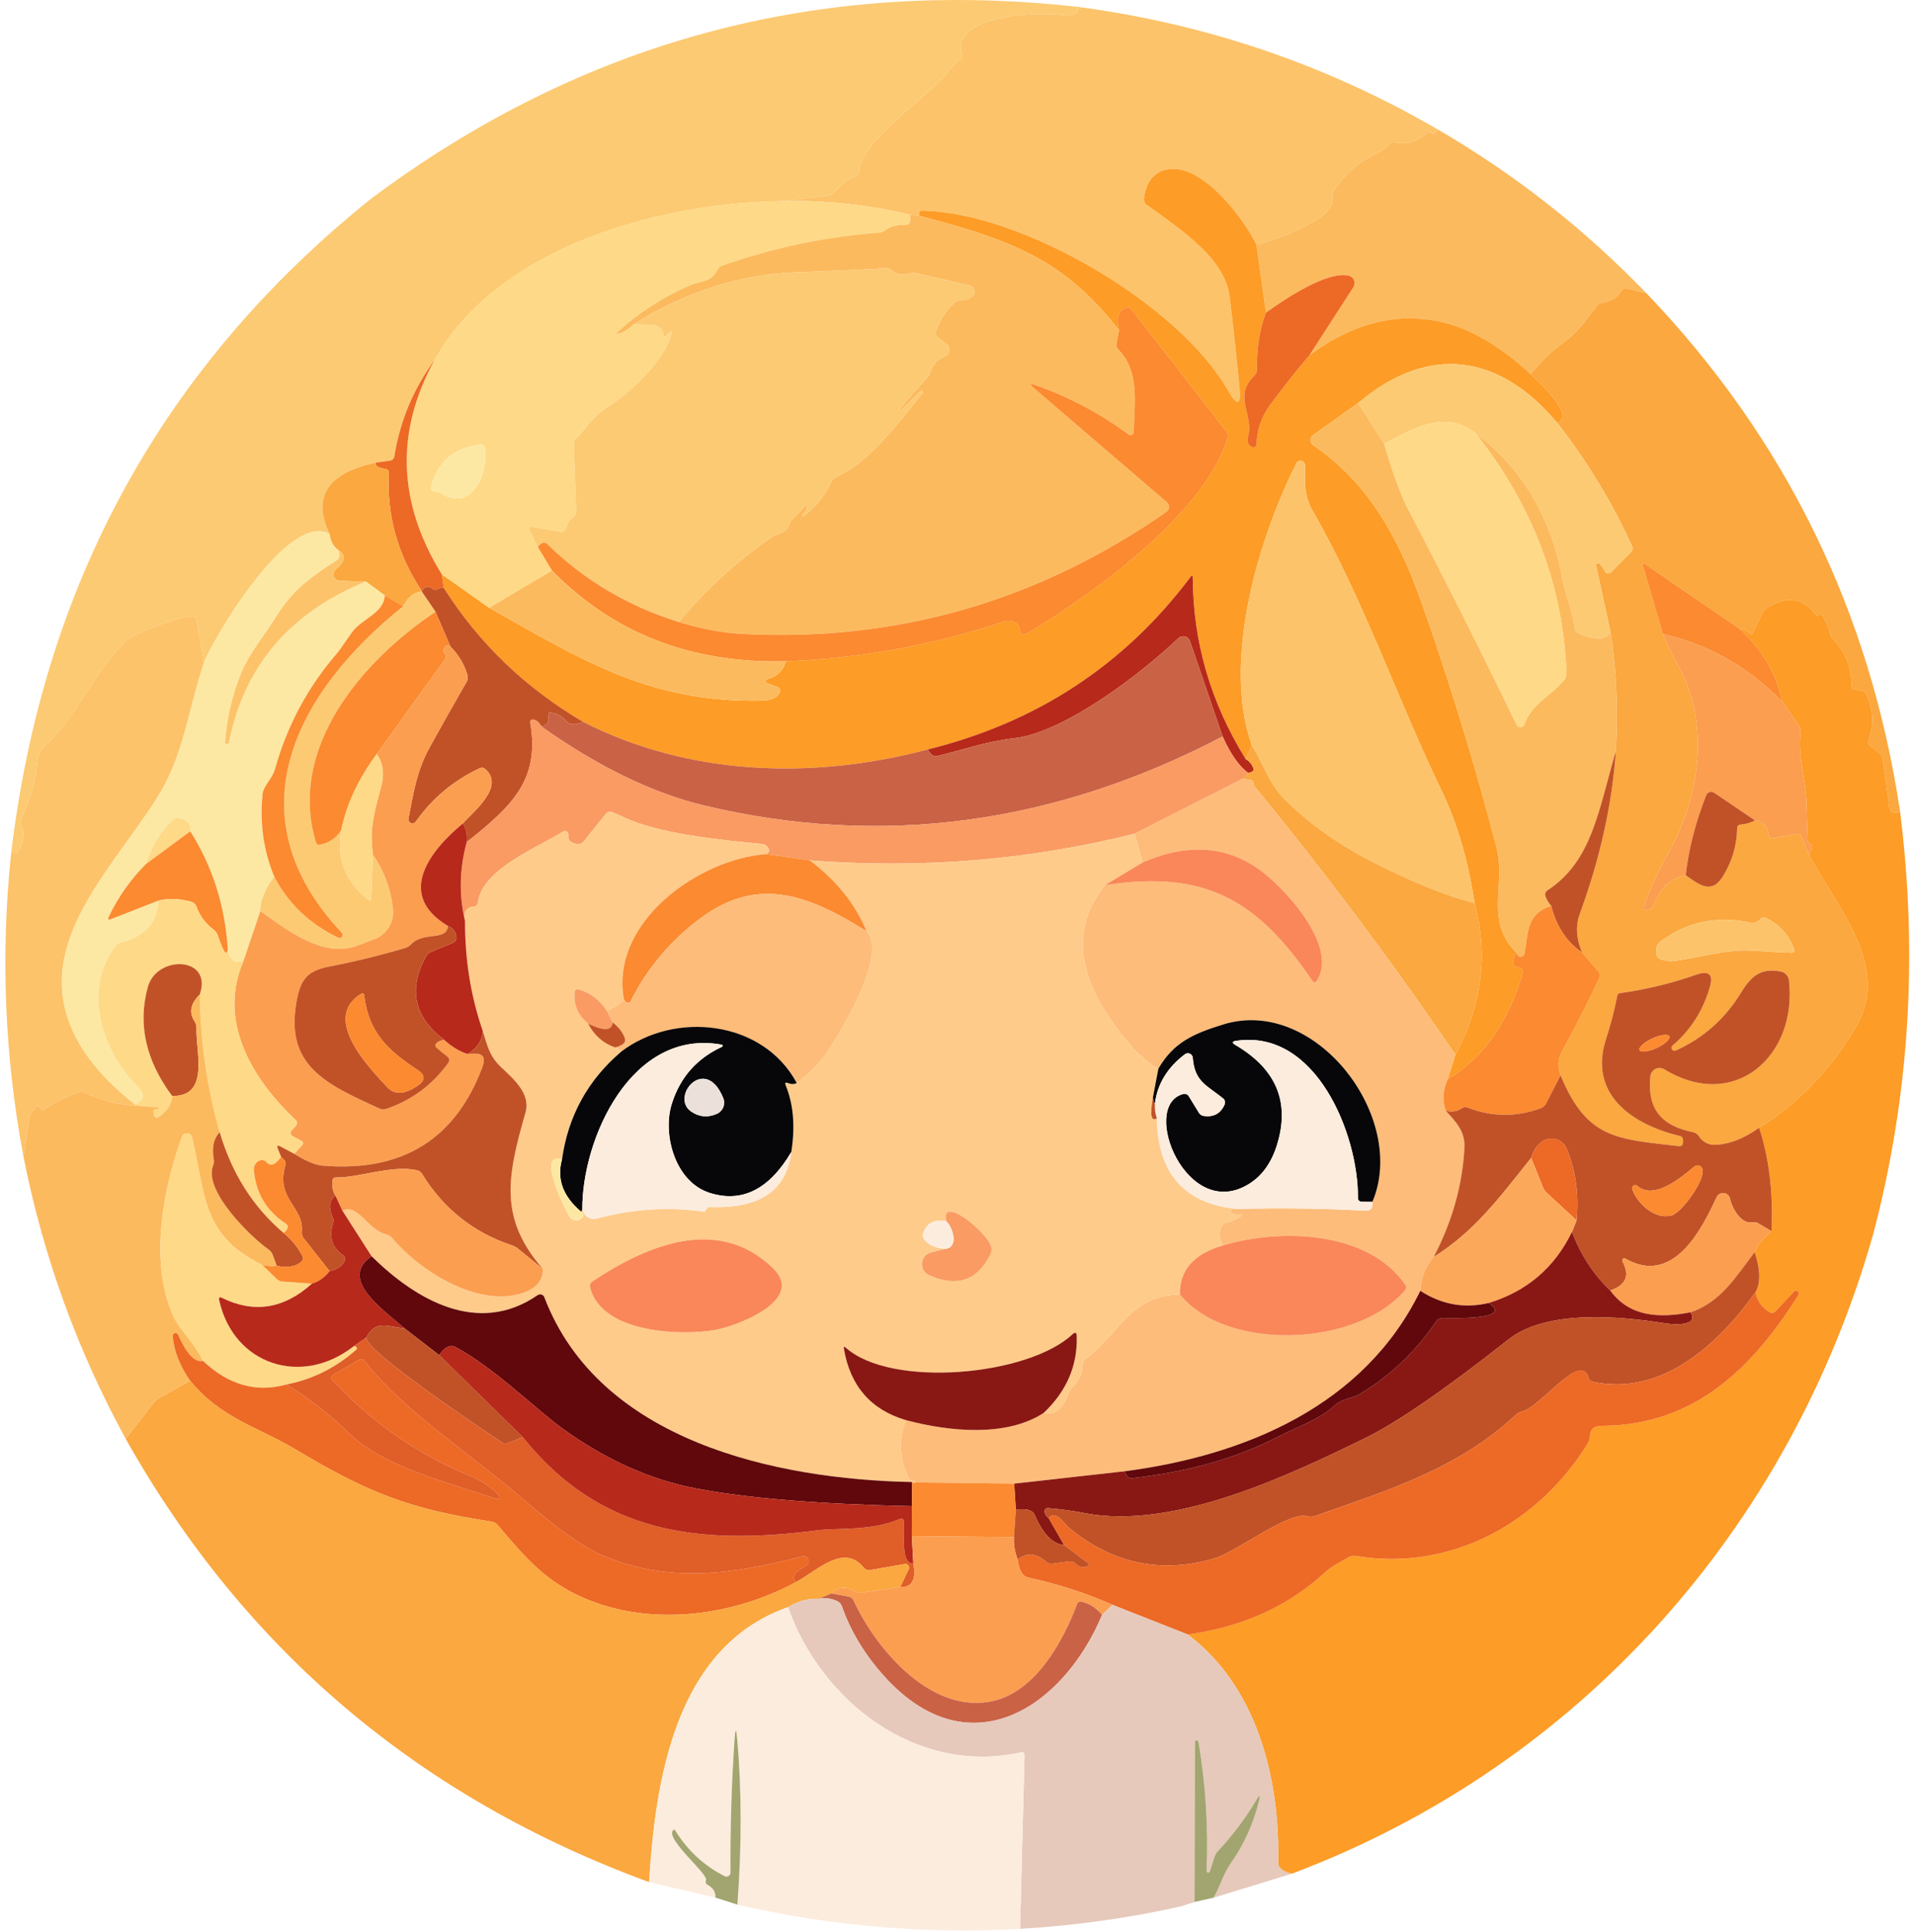 <svg width="214" height="216" viewBox="0 0 214 216" fill="none" xmlns="http://www.w3.org/2000/svg">
<path d="M120.523 0.769C120.819 1.689 119.5 1.784 118.868 1.688C116.324 1.288 106.252 1.616 107.556 6.064C107.625 6.299 107.561 6.491 107.364 6.64C106.916 6.987 106.345 7.582 105.652 8.424C103.668 10.84 96.428 15.688 96.076 19.008C96.044 19.312 95.892 19.531 95.62 19.664C94.702 20.112 93.913 20.72 93.252 21.488C93.065 21.702 92.83 21.827 92.548 21.864L87.244 22.488C73.748 22.704 55.643 27.568 48.579 40.264C46.227 43.469 44.734 47.043 44.099 50.984C44.051 51.283 43.878 51.453 43.579 51.496L41.995 51.72C36.603 52.883 34.886 55.534 36.844 59.672C32.292 57.248 24.251 70.656 22.795 74.08L22.004 69.312C21.983 69.195 21.924 69.089 21.838 69.009C21.751 68.93 21.64 68.881 21.524 68.872C20.252 68.784 14.74 70.96 14.124 71.584C10.804 74.92 8.884 79.192 5.956 82.472C5.348 83.152 4.316 83.76 4.212 84.92C3.988 87.374 3.396 89.502 2.436 91.304C2.297 91.56 2.278 91.824 2.38 92.096C2.785 93.168 2.665 94.203 2.02 95.2C1.924 95.35 1.788 95.406 1.612 95.368C1.478 95.336 1.356 95.347 1.244 95.4C4.833 65.24 18.262 40.832 41.531 22.176C65.051 4.64 91.382 -2.495 120.523 0.769Z" fill="#FCCA73"/>
<path d="M120.523 0.769C134.902 2.673 148.323 7.246 160.787 14.489L160.499 14.848C160.382 14.987 160.246 15.011 160.091 14.92L159.883 14.792C159.766 14.723 159.662 14.736 159.571 14.832C158.563 15.819 157.363 16.182 155.971 15.92C155.688 15.862 155.454 15.944 155.267 16.168C154.91 16.59 154.427 16.939 153.819 17.216C151.878 18.096 150.31 19.475 149.115 21.352C148.976 21.566 148.939 21.795 149.003 22.04C149.667 24.552 141.403 27.2 140.475 27.344C138.987 24.288 134.252 18.081 130.396 18.961C128.972 19.286 128.14 20.366 127.9 22.201C127.882 22.328 127.9 22.458 127.951 22.577C128.002 22.695 128.083 22.797 128.188 22.873C132.372 25.889 136.988 28.985 137.492 33.209C137.886 36.462 138.249 39.806 138.58 43.241C138.782 45.353 138.356 45.489 137.3 43.649C131.772 33.977 114.268 23.729 103.084 23.553C102.87 23.553 102.766 23.657 102.772 23.865V24.121L101.764 24.017C97.044 22.87 92.204 22.36 87.244 22.488L92.548 21.864C92.83 21.827 93.065 21.702 93.252 21.488C93.913 20.72 94.702 20.112 95.62 19.664C95.892 19.531 96.044 19.312 96.076 19.008C96.428 15.688 103.668 10.84 105.652 8.424C106.345 7.582 106.916 6.987 107.364 6.64C107.561 6.491 107.625 6.299 107.556 6.064C106.252 1.616 116.324 1.288 118.868 1.688C119.5 1.784 120.819 1.689 120.523 0.769Z" fill="#FCC36A"/>
<path d="M160.787 14.489C169.358 19.476 177.12 25.569 184.075 32.769L181.947 32.28C181.653 32.211 181.427 32.302 181.267 32.552C180.771 33.31 180.064 33.742 179.147 33.848C178.891 33.875 178.685 33.992 178.531 34.2C177.339 35.776 176.515 37.056 174.795 38.304C173.477 39.264 172.264 40.443 171.155 41.84C167.864 38.806 164.683 36.894 161.611 36.105C156.502 34.793 151.435 35.993 146.411 39.705L151.315 32.104C151.389 31.987 151.435 31.853 151.447 31.715C151.458 31.576 151.437 31.437 151.383 31.31C151.329 31.182 151.246 31.07 151.139 30.982C151.032 30.895 150.906 30.835 150.771 30.808C148.315 30.304 143.723 33.392 141.547 34.944L140.475 27.344C141.403 27.2 149.667 24.552 149.003 22.04C148.939 21.795 148.976 21.566 149.115 21.352C150.31 19.475 151.878 18.096 153.819 17.216C154.427 16.939 154.91 16.59 155.267 16.168C155.454 15.944 155.688 15.862 155.971 15.92C157.363 16.182 158.563 15.819 159.571 14.832C159.662 14.736 159.766 14.723 159.883 14.792L160.091 14.92C160.246 15.011 160.382 14.987 160.499 14.848L160.787 14.489Z" fill="#FCBA5E"/>
<path d="M140.475 27.344L141.547 34.944C140.848 36.747 140.509 38.873 140.53 41.321C140.53 41.582 140.437 41.803 140.25 41.985C137.842 44.281 140.162 46.297 139.562 48.729C139.426 49.281 139.482 49.841 140.074 49.993C140.123 50.005 140.174 50.005 140.224 49.995C140.273 49.985 140.319 49.963 140.359 49.933C140.399 49.902 140.432 49.862 140.455 49.818C140.477 49.773 140.49 49.723 140.49 49.673C140.538 48.025 141.056 46.539 142.042 45.217C143.621 43.089 145.078 41.251 146.411 39.705C151.435 35.993 156.502 34.793 161.611 36.105C164.683 36.894 167.864 38.806 171.155 41.84C171.691 42.304 176.411 46.688 174.083 47.24C167.659 39.568 159.723 38.392 151.859 45.048L146.819 48.633C146.727 48.696 146.652 48.782 146.601 48.881C146.549 48.98 146.523 49.091 146.523 49.203C146.524 49.315 146.552 49.425 146.605 49.523C146.658 49.622 146.734 49.706 146.827 49.769C152.851 53.864 156.315 59.92 158.947 67.361C162.11 76.326 164.894 85.409 167.299 94.609C168.435 98.969 165.947 102.848 169.507 106.44C169.006 107.598 169.054 108.15 169.651 108.097C169.742 108.089 169.832 108.104 169.916 108.139C169.999 108.175 170.072 108.23 170.13 108.3C170.187 108.37 170.227 108.453 170.245 108.541C170.264 108.63 170.26 108.722 170.235 108.809C168.641 114.302 165.849 118.254 161.859 120.665L162.723 117.905C165.694 112.374 166.411 106.729 164.875 100.969C164.139 96.142 162.907 91.945 161.179 88.377C156.227 78.121 152.419 66.929 146.771 57.113C145.787 55.409 145.899 53.865 145.907 52.017C145.911 51.901 145.875 51.787 145.805 51.694C145.735 51.602 145.635 51.536 145.522 51.509C145.409 51.481 145.29 51.494 145.185 51.544C145.081 51.595 144.996 51.679 144.947 51.785C140.667 60.305 136.627 73.913 139.955 83.297L139.275 84.856C135.366 78.547 133.393 71.779 133.355 64.552C133.355 64.302 133.278 64.278 133.123 64.481C125.726 74.331 115.926 80.766 103.723 83.784C90.875 87.177 77.075 86.744 65.203 80.696C58.755 76.915 53.56 71.923 49.619 65.72L49.395 64.2L54.691 67.944C65.083 73.776 72.587 78.569 85.179 78.329C86.128 78.313 86.768 78.057 87.099 77.561C87.344 77.187 87.259 76.923 86.843 76.769L85.771 76.361C85.722 76.345 85.68 76.314 85.651 76.271C85.622 76.229 85.607 76.178 85.61 76.127C85.613 76.076 85.632 76.027 85.666 75.989C85.699 75.95 85.744 75.923 85.795 75.913C86.877 75.646 87.568 74.982 87.867 73.921C96.112 73.611 104.235 72.134 112.235 69.489C112.915 69.264 114.003 69.561 113.979 70.329C113.978 70.429 114.004 70.528 114.053 70.616C114.103 70.703 114.175 70.776 114.262 70.826C114.349 70.877 114.448 70.903 114.549 70.903C114.65 70.903 114.748 70.876 114.835 70.825C122.179 66.433 134.731 57.392 137.267 48.937C137.342 48.697 137.302 48.475 137.147 48.273L126.507 34.577C126.363 34.385 126.176 34.323 125.947 34.392C125.051 34.648 124.777 35.494 125.123 36.928C118.987 29.009 113.082 26.824 102.77 24.12L102.772 23.865C102.766 23.657 102.87 23.553 103.084 23.553C114.268 23.729 131.772 33.977 137.3 43.649C138.356 45.489 138.782 45.353 138.58 43.241C138.249 39.806 137.886 36.462 137.492 33.209C136.988 28.985 132.372 25.889 128.188 22.873C128.083 22.797 128.002 22.695 127.951 22.577C127.9 22.458 127.882 22.328 127.9 22.201C128.14 20.366 128.972 19.286 130.396 18.961C134.252 18.081 138.987 24.288 140.475 27.344Z" fill="#FD9C26"/>
<path d="M101.762 24.017C101.821 24.299 101.816 24.555 101.747 24.784C101.71 24.9 101.636 25 101.537 25.067C101.438 25.134 101.32 25.164 101.203 25.152C100.36 25.078 99.592 25.291 98.899 25.792C98.723 25.92 98.525 25.992 98.307 26.008C92.275 26.462 86.411 27.694 80.715 29.704C80.49 29.787 80.305 29.956 80.203 30.176C79.555 31.584 78.363 31.376 77.307 31.824C74.277 33.12 71.549 34.864 69.123 37.056C68.824 37.323 68.864 37.395 69.243 37.272C69.835 37.08 70.373 36.734 70.859 36.232L73.042 36.344C73.271 36.355 73.482 36.424 73.674 36.552C73.973 36.755 74.141 37.029 74.178 37.376C74.21 37.654 74.325 37.693 74.522 37.496L74.81 37.208C75.093 36.925 75.181 36.976 75.074 37.36C74.17 40.504 70.41 43.944 67.874 45.552C66.242 46.584 65.666 47.728 64.394 49.064C64.218 49.251 64.135 49.472 64.146 49.728L64.426 57.152C64.442 57.44 64.33 57.667 64.09 57.832C63.663 58.131 63.397 58.544 63.29 59.072C63.265 59.2 63.19 59.313 63.083 59.386C62.975 59.46 62.842 59.488 62.714 59.464L59.45 58.88C59.125 58.821 59.037 58.939 59.186 59.232L60.138 61.152L61.722 63.776L54.69 67.944L49.394 64.2C44.461 56.216 44.189 48.238 48.578 40.264C55.642 27.568 73.746 22.705 87.242 22.489C92.202 22.361 97.043 22.87 101.762 24.017ZM49.298 55.128C52.81 57.376 54.65 52.792 54.226 50.08C54.208 49.961 54.144 49.853 54.047 49.78C53.95 49.707 53.828 49.674 53.706 49.688C50.767 50.035 48.927 51.621 48.186 54.448C48.111 54.725 48.215 54.885 48.498 54.928L48.906 54.976C49.045 54.998 49.175 55.048 49.298 55.128Z" fill="#FED987"/>
<path d="M101.762 24.017L102.77 24.12C113.082 26.824 118.987 29.009 125.123 36.928L124.835 38.392C124.781 38.659 124.851 38.888 125.043 39.08C127.467 41.488 126.827 45.264 126.755 48.288C126.753 48.355 126.734 48.419 126.698 48.475C126.662 48.531 126.612 48.575 126.552 48.604C126.493 48.633 126.426 48.645 126.36 48.639C126.294 48.633 126.232 48.608 126.179 48.568C122.973 46.195 119.483 44.35 115.707 43.032C115.12 42.824 115.061 42.923 115.531 43.328L130.467 56.144C130.546 56.212 130.61 56.297 130.651 56.393C130.693 56.489 130.711 56.594 130.706 56.698C130.701 56.803 130.671 56.905 130.62 56.996C130.569 57.087 130.497 57.165 130.411 57.224C115.989 67.262 100.123 71.806 82.811 70.856C80.757 70.744 78.448 70.304 75.883 69.536C78.944 65.867 82.401 62.707 86.251 60.056C86.931 59.584 87.931 59.577 88.219 58.681C88.299 58.43 88.43 58.211 88.611 58.025L90.051 56.544C90.27 56.321 90.345 56.361 90.275 56.664C90.195 56.99 90.017 57.27 89.739 57.505C89.723 57.525 89.714 57.55 89.715 57.575C89.716 57.601 89.726 57.625 89.744 57.645C89.761 57.664 89.786 57.678 89.813 57.683C89.84 57.688 89.867 57.684 89.891 57.672C91.219 56.643 92.238 55.371 92.947 53.856C93.07 53.595 93.265 53.406 93.531 53.288C97.203 51.705 100.651 47.032 103.139 43.928C103.152 43.915 103.162 43.9 103.168 43.883C103.175 43.866 103.178 43.848 103.178 43.83C103.178 43.812 103.174 43.794 103.166 43.777C103.159 43.76 103.149 43.745 103.135 43.733C103.122 43.72 103.107 43.71 103.09 43.703C103.073 43.697 103.055 43.694 103.037 43.694C103.018 43.694 103 43.698 102.984 43.706C102.967 43.713 102.952 43.723 102.939 43.736C102.209 44.392 101.505 45.089 100.827 45.825C100.805 45.842 100.779 45.849 100.753 45.844C100.727 45.839 100.704 45.823 100.687 45.799C100.67 45.774 100.661 45.743 100.66 45.709C100.659 45.676 100.667 45.643 100.683 45.617C101.633 44.475 102.617 43.358 103.635 42.264C103.806 42.083 103.929 41.873 104.003 41.633C104.275 40.747 104.803 40.163 105.587 39.88C105.727 39.831 105.851 39.744 105.946 39.63C106.041 39.516 106.103 39.378 106.126 39.231C106.149 39.085 106.132 38.934 106.076 38.797C106.021 38.659 105.929 38.538 105.811 38.449L104.851 37.721C104.627 37.544 104.558 37.321 104.643 37.048C105.038 35.795 105.737 34.715 106.739 33.809C106.942 33.633 107.174 33.553 107.435 33.569C107.974 33.595 108.422 33.425 108.779 33.056C108.862 32.97 108.921 32.863 108.949 32.747C108.976 32.63 108.973 32.508 108.938 32.393C108.903 32.277 108.838 32.173 108.75 32.09C108.662 32.007 108.553 31.949 108.435 31.921L102.451 30.544C102.185 30.486 101.918 30.497 101.651 30.576C100.905 30.811 100.273 30.702 99.755 30.248C99.531 30.046 99.27 29.955 98.971 29.977C96.934 30.12 93.651 30.273 89.123 30.433C82.819 30.657 76.731 32.59 70.859 36.232C70.373 36.734 69.835 37.08 69.243 37.272C68.864 37.395 68.824 37.323 69.123 37.056C71.549 34.864 74.277 33.12 77.307 31.824C78.363 31.376 79.555 31.584 80.203 30.176C80.305 29.956 80.49 29.787 80.715 29.704C86.411 27.694 92.275 26.462 98.307 26.008C98.525 25.992 98.723 25.92 98.899 25.792C99.592 25.291 100.36 25.078 101.203 25.152C101.32 25.164 101.438 25.134 101.537 25.067C101.636 25 101.71 24.9 101.747 24.784C101.816 24.555 101.821 24.299 101.762 24.017Z" fill="#FCBA5E"/>
<path d="M75.883 69.536C70.197 67.755 65.307 64.856 61.211 60.84C61.008 60.643 60.787 60.614 60.547 60.752C60.366 60.854 60.229 60.987 60.138 61.152L59.186 59.232C59.037 58.939 59.125 58.821 59.45 58.88L62.714 59.464C62.842 59.488 62.975 59.46 63.083 59.386C63.19 59.313 63.265 59.2 63.29 59.072C63.397 58.544 63.663 58.131 64.09 57.832C64.33 57.667 64.442 57.44 64.426 57.152L64.146 49.728C64.135 49.472 64.218 49.251 64.394 49.064C65.666 47.728 66.242 46.584 67.874 45.552C70.41 43.944 74.17 40.504 75.074 37.36C75.181 36.976 75.093 36.925 74.81 37.208L74.522 37.496C74.325 37.693 74.21 37.654 74.178 37.376C74.141 37.029 73.973 36.755 73.674 36.552C73.482 36.424 73.271 36.355 73.042 36.344L70.859 36.232C76.731 32.59 82.818 30.657 89.122 30.433C93.65 30.273 96.933 30.12 98.97 29.977C99.269 29.955 99.53 30.046 99.754 30.248C100.271 30.702 100.903 30.811 101.65 30.576C101.917 30.497 102.183 30.486 102.45 30.544L108.434 31.921C108.552 31.949 108.66 32.007 108.748 32.09C108.837 32.173 108.902 32.277 108.936 32.393C108.971 32.508 108.975 32.63 108.947 32.747C108.919 32.863 108.861 32.97 108.778 33.056C108.421 33.425 107.973 33.595 107.434 33.569C107.173 33.553 106.941 33.633 106.738 33.809C105.735 34.715 105.037 35.795 104.642 37.048C104.557 37.321 104.626 37.544 104.85 37.721L105.81 38.449C105.928 38.538 106.02 38.659 106.075 38.797C106.131 38.934 106.148 39.085 106.125 39.231C106.102 39.378 106.04 39.516 105.945 39.63C105.85 39.744 105.726 39.831 105.586 39.88C104.802 40.163 104.274 40.747 104.002 41.633C103.927 41.873 103.805 42.083 103.634 42.264C102.615 43.358 101.631 44.475 100.682 45.617C100.666 45.643 100.658 45.676 100.659 45.709C100.659 45.743 100.669 45.774 100.686 45.799C100.703 45.823 100.726 45.839 100.752 45.844C100.777 45.849 100.804 45.842 100.826 45.825C101.503 45.089 102.207 44.392 102.938 43.736C102.951 43.723 102.966 43.713 102.982 43.706C102.999 43.698 103.017 43.694 103.035 43.694C103.053 43.694 103.072 43.697 103.088 43.703C103.105 43.71 103.121 43.72 103.134 43.733C103.147 43.745 103.158 43.76 103.165 43.777C103.172 43.794 103.176 43.812 103.177 43.83C103.177 43.848 103.174 43.866 103.167 43.883C103.161 43.9 103.151 43.915 103.138 43.928C100.65 47.032 97.202 51.705 93.53 53.288C93.263 53.406 93.069 53.595 92.946 53.856C92.237 55.371 91.218 56.643 89.89 57.672C89.866 57.684 89.838 57.688 89.811 57.683C89.784 57.678 89.76 57.664 89.743 57.645C89.725 57.625 89.715 57.601 89.714 57.575C89.713 57.55 89.722 57.525 89.738 57.505C90.015 57.27 90.194 56.99 90.274 56.664C90.343 56.361 90.269 56.321 90.05 56.544L88.61 58.025C88.429 58.211 88.298 58.43 88.218 58.681C87.93 59.577 86.93 59.584 86.25 60.056C82.399 62.707 78.944 65.867 75.883 69.536Z" fill="#FCCA73"/>
<path d="M146.411 39.705C145.078 41.251 143.621 43.089 142.042 45.217C141.056 46.539 140.538 48.025 140.49 49.673C140.49 49.723 140.477 49.773 140.455 49.818C140.432 49.862 140.399 49.902 140.359 49.933C140.319 49.963 140.273 49.985 140.224 49.995C140.174 50.005 140.123 50.005 140.074 49.993C139.482 49.841 139.426 49.281 139.562 48.729C140.162 46.297 137.842 44.281 140.25 41.985C140.437 41.803 140.53 41.582 140.53 41.321C140.509 38.873 140.848 36.747 141.547 34.944C143.723 33.392 148.315 30.304 150.771 30.808C150.906 30.835 151.032 30.895 151.139 30.982C151.246 31.07 151.329 31.182 151.383 31.31C151.437 31.437 151.458 31.576 151.447 31.715C151.435 31.853 151.389 31.987 151.315 32.104L146.411 39.705Z" fill="#ED6926"/>
<path d="M184.075 32.769C199.627 49.025 209.081 68.323 212.435 90.664C212.179 90.877 211.939 90.945 211.715 90.865C211.449 90.763 211.297 90.571 211.259 90.288L210.499 84.936C210.474 84.752 210.412 84.575 210.315 84.415C210.219 84.256 210.091 84.117 209.939 84.008L209.107 83.409C208.883 83.243 208.819 83.03 208.915 82.769C209.577 80.977 209.467 79.233 208.587 77.537C208.533 77.432 208.453 77.342 208.353 77.278C208.253 77.213 208.138 77.176 208.019 77.168L207.523 77.129C207.193 77.102 207.025 76.923 207.019 76.593C207.014 74.576 206.318 72.856 204.931 71.433C204.755 71.246 204.638 71.025 204.579 70.769C204.409 69.969 204.067 69.251 203.555 68.617C203.529 68.585 203.51 68.574 203.499 68.585L203.331 68.776C203.235 68.888 203.142 68.883 203.051 68.76C201.638 66.835 199.817 66.558 197.587 67.928C197.342 68.083 197.155 68.294 197.027 68.561L196.003 70.728C195.902 70.942 195.763 70.966 195.587 70.8C195.235 70.475 194.881 70.312 194.523 70.312L183.906 63.04C183.677 62.885 183.6 62.941 183.674 63.208L185.931 70.88C186.433 72.123 186.998 73.302 187.627 74.417C191.203 80.753 190.075 89.017 186.667 95.097C185.363 97.425 184.595 99.169 183.723 101.361C183.632 101.595 183.715 101.715 183.971 101.721C184.472 101.731 184.803 101.521 184.963 101.089C185.624 99.259 186.795 98.177 188.475 97.841C189.939 98.856 191.323 100.041 192.603 98.009C193.654 96.339 194.195 94.531 194.227 92.585C194.232 92.334 194.36 92.198 194.611 92.177C195.176 92.134 195.715 91.979 196.227 91.713C197.102 91.83 197.603 92.347 197.731 93.265C197.779 93.622 197.981 93.769 198.339 93.705L200.955 93.225C201.163 93.187 201.307 93.265 201.387 93.457L202.275 95.609C205.339 101.313 211.491 108.105 207.547 114.737C204.64 119.627 201.019 123.403 196.683 126.065C195.088 127.211 193.517 127.846 191.971 127.968C191.091 128.043 190.405 127.71 189.915 126.968C189.776 126.763 189.564 126.62 189.323 126.568C185.755 125.832 184.171 124.016 184.523 120.32C184.539 120.146 184.599 119.978 184.698 119.833C184.797 119.688 184.932 119.571 185.089 119.493C185.246 119.414 185.42 119.377 185.595 119.385C185.771 119.392 185.941 119.444 186.091 119.536C193.971 124.336 200.995 118 200.019 109.576C199.991 109.342 199.89 109.122 199.729 108.948C199.568 108.774 199.356 108.655 199.123 108.608C196.979 108.176 195.843 109.024 194.707 110.888C192.915 113.848 190.469 116.03 187.371 117.432C187.297 117.467 187.214 117.473 187.136 117.45C187.058 117.428 186.99 117.378 186.947 117.309C186.903 117.241 186.885 117.159 186.897 117.079C186.909 116.999 186.949 116.925 187.011 116.872C189.016 115.16 190.4 112.998 191.163 110.384C191.589 108.934 191.088 108.456 189.659 108.952C186.896 109.923 184.059 110.611 181.147 111.016C180.96 111.043 180.851 111.147 180.819 111.328C180.509 112.928 180.099 114.512 179.587 116.08C177.531 122.336 182.491 125.712 187.851 127C188.064 127.054 188.171 127.19 188.171 127.408V127.752C188.171 127.806 188.16 127.859 188.138 127.908C188.116 127.957 188.083 128.001 188.042 128.037C188.001 128.072 187.953 128.099 187.901 128.115C187.848 128.131 187.793 128.135 187.739 128.128C180.907 127.312 177.467 127.432 174.483 120.208C174.131 119.254 174.173 118.379 174.61 117.584C176.093 114.896 177.496 112.139 178.818 109.312C178.936 109.067 178.906 108.843 178.73 108.64L176.882 106.472C176.237 104.909 176.149 103.486 176.618 102.2C178.906 95.96 180.256 89.878 180.666 83.952C180.922 79.366 180.731 74.958 180.091 70.728L178.459 63.249C178.446 63.192 178.454 63.133 178.48 63.082C178.507 63.03 178.55 62.99 178.603 62.967C178.656 62.944 178.716 62.941 178.771 62.957C178.827 62.974 178.875 63.009 178.907 63.057L179.459 63.873C179.667 64.177 179.901 64.198 180.163 63.937L182.363 61.721C182.447 61.637 182.504 61.529 182.526 61.411C182.547 61.294 182.532 61.173 182.483 61.065C180.227 56.115 177.427 51.507 174.083 47.24C176.411 46.688 171.691 42.304 171.155 41.84C172.264 40.443 173.477 39.264 174.795 38.304C176.515 37.056 177.339 35.776 178.531 34.2C178.685 33.992 178.891 33.875 179.147 33.848C180.064 33.742 180.771 33.31 181.267 32.552C181.427 32.302 181.653 32.211 181.947 32.28L184.075 32.769ZM185.979 107.328C186.454 107.43 186.76 107.472 186.899 107.456C189.987 107.08 193.003 106.048 196.171 106.28C197.515 106.376 198.883 106.451 200.275 106.504C200.595 106.515 200.699 106.368 200.587 106.064C200.006 104.512 198.984 103.374 197.523 102.648C197.262 102.52 197.024 102.555 196.811 102.752C196.443 103.099 196.088 103.232 195.747 103.152C191.987 102.32 188.616 103.024 185.635 105.264C185.438 105.408 185.304 105.598 185.235 105.832C184.979 106.675 185.227 107.174 185.979 107.328Z" fill="#FAA83F"/>
<path d="M87.867 73.921C77.307 74.187 68.592 70.806 61.723 63.776L60.139 61.153C60.23 60.987 60.366 60.854 60.547 60.752C60.787 60.614 61.008 60.643 61.211 60.84C65.307 64.856 70.197 67.755 75.883 69.536C78.448 70.304 80.757 70.744 82.811 70.856C100.123 71.806 115.989 67.262 130.411 57.224C130.497 57.165 130.569 57.087 130.62 56.996C130.671 56.905 130.701 56.803 130.706 56.698C130.711 56.594 130.693 56.489 130.651 56.393C130.61 56.297 130.546 56.212 130.467 56.144L115.531 43.328C115.061 42.923 115.12 42.824 115.707 43.032C119.483 44.35 122.973 46.195 126.179 48.568C126.232 48.608 126.294 48.633 126.36 48.639C126.426 48.645 126.493 48.633 126.552 48.604C126.612 48.575 126.662 48.531 126.698 48.475C126.734 48.419 126.753 48.355 126.755 48.288C126.827 45.264 127.467 41.488 125.043 39.08C124.851 38.888 124.781 38.659 124.835 38.392L125.123 36.928C124.777 35.494 125.051 34.648 125.947 34.392C126.176 34.323 126.363 34.385 126.507 34.577L137.147 48.273C137.302 48.475 137.342 48.697 137.267 48.937C134.731 57.392 122.179 66.433 114.835 70.825C114.748 70.876 114.65 70.903 114.549 70.903C114.448 70.903 114.349 70.877 114.262 70.826C114.175 70.776 114.103 70.703 114.053 70.616C114.004 70.528 113.978 70.429 113.979 70.329C114.003 69.561 112.915 69.264 112.235 69.489C104.235 72.134 96.112 73.611 87.867 73.921Z" fill="#FB8A30"/>
<path d="M48.579 40.264C44.19 48.237 44.462 56.216 49.395 64.2L49.619 65.72C49.357 65.688 49.123 65.737 48.915 65.865C48.733 65.977 48.56 65.966 48.395 65.833C47.915 65.443 47.501 65.521 47.155 66.065C44.456 61.995 43.232 57.614 43.483 52.92C43.493 52.622 43.352 52.451 43.059 52.408C42.285 52.302 41.931 52.072 41.995 51.72L43.579 51.496C43.878 51.453 44.051 51.283 44.099 50.984C44.734 47.043 46.227 43.469 48.579 40.264Z" fill="#ED6926"/>
<path d="M174.083 47.24C177.427 51.507 180.227 56.115 182.483 61.065C182.532 61.173 182.547 61.294 182.526 61.411C182.504 61.529 182.447 61.637 182.363 61.721L180.163 63.937C179.901 64.198 179.667 64.177 179.459 63.873L178.907 63.057C178.875 63.009 178.827 62.974 178.771 62.957C178.716 62.941 178.656 62.944 178.603 62.967C178.55 62.99 178.507 63.03 178.48 63.082C178.454 63.133 178.446 63.192 178.459 63.249L180.091 70.728C179.493 71.55 178.296 71.574 176.499 70.8C176.386 70.751 176.288 70.674 176.212 70.576C176.137 70.478 176.087 70.363 176.067 70.24C175.771 68.225 175.019 66.457 174.651 64.496C173.339 57.643 170.123 52.294 165.003 48.449C161.523 45.712 157.987 47.936 154.755 49.616L151.859 45.048C159.723 38.392 167.659 39.568 174.083 47.24Z" fill="#FCCA73"/>
<path d="M151.859 45.048L154.755 49.616C155.769 53.003 156.661 55.43 157.435 56.896C161.605 64.854 165.651 72.894 169.571 81.016C169.612 81.098 169.676 81.167 169.756 81.213C169.835 81.259 169.927 81.28 170.018 81.275C170.11 81.27 170.198 81.238 170.272 81.184C170.346 81.129 170.403 81.055 170.435 80.968C171.315 78.568 173.395 77.832 174.891 75.992C175.061 75.784 175.144 75.544 175.139 75.272C174.771 65.502 171.392 56.56 165.003 48.449C170.123 52.294 173.339 57.643 174.651 64.496C175.019 66.457 175.771 68.225 176.067 70.24C176.087 70.363 176.137 70.478 176.212 70.576C176.288 70.674 176.386 70.751 176.499 70.8C178.296 71.574 179.493 71.55 180.091 70.728C180.731 74.958 180.922 79.366 180.666 83.952C178.714 90.584 178.019 96.248 173.027 99.52C172.797 99.675 172.717 99.886 172.787 100.152C172.888 100.504 173.104 100.875 173.435 101.264C170.675 102.152 170.875 104.192 170.475 106.528C170.427 106.8 170.265 106.942 169.987 106.953C169.79 106.958 169.63 106.787 169.507 106.44C165.947 102.848 168.435 98.969 167.299 94.609C164.894 85.409 162.11 76.326 158.947 67.361C156.315 59.92 152.851 53.864 146.827 49.769C146.734 49.706 146.658 49.622 146.605 49.523C146.552 49.425 146.524 49.315 146.523 49.203C146.523 49.091 146.549 48.98 146.601 48.881C146.652 48.782 146.727 48.696 146.819 48.633L151.859 45.048Z" fill="#FCBA5E"/>
<path d="M165.003 48.449C171.392 56.56 174.771 65.502 175.139 75.272C175.144 75.544 175.061 75.784 174.891 75.992C173.395 77.832 171.315 78.568 170.435 80.968C170.403 81.055 170.346 81.129 170.272 81.184C170.198 81.238 170.11 81.27 170.018 81.275C169.927 81.28 169.835 81.259 169.756 81.213C169.676 81.167 169.612 81.098 169.571 81.016C165.651 72.894 161.605 64.854 157.435 56.896C156.661 55.43 155.768 53.003 154.755 49.617C157.987 47.937 161.523 45.712 165.003 48.449Z" fill="#FED987"/>
<path d="M48.906 54.976L48.498 54.928C48.215 54.885 48.111 54.725 48.186 54.448C48.927 51.621 50.767 50.035 53.706 49.688C53.828 49.674 53.95 49.707 54.047 49.78C54.144 49.853 54.208 49.961 54.226 50.08C54.65 52.792 52.81 57.376 49.298 55.128C49.175 55.048 49.045 54.998 48.906 54.976Z" fill="#FCE8A3"/>
<path d="M164.875 100.968C161.798 100.173 158.152 98.72 153.939 96.608C149.853 94.555 146.427 92.15 143.659 89.392C141.899 87.632 141.275 85.473 139.955 83.297C136.627 73.913 140.667 60.305 144.947 51.785C144.996 51.679 145.081 51.595 145.185 51.544C145.29 51.494 145.409 51.481 145.522 51.509C145.635 51.536 145.735 51.602 145.805 51.694C145.875 51.787 145.911 51.901 145.907 52.017C145.899 53.865 145.787 55.409 146.771 57.113C152.419 66.929 156.227 78.121 161.179 88.377C162.907 91.945 164.139 96.141 164.875 100.968Z" fill="#FCC36A"/>
<path d="M41.995 51.72C41.931 52.072 42.285 52.302 43.059 52.408C43.352 52.451 43.493 52.622 43.483 52.92C43.232 57.614 44.456 61.995 47.155 66.065C47.149 66.086 47.144 66.104 47.139 66.12C46.302 66.189 45.616 66.736 45.083 67.76L43.026 66.568L40.906 65.009L37.97 64.921C37.828 64.917 37.69 64.87 37.576 64.786C37.461 64.702 37.375 64.585 37.328 64.45C37.281 64.314 37.276 64.168 37.314 64.029C37.351 63.891 37.43 63.766 37.538 63.673C38.605 62.771 38.712 62.051 37.858 61.513C37.277 61.118 36.94 60.504 36.844 59.672C34.886 55.534 36.603 52.883 41.995 51.72Z" fill="#FAA83F"/>
<path d="M36.844 59.672C36.94 60.504 37.278 61.118 37.86 61.513C38.041 62.051 37.968 62.425 37.643 62.633C34.915 64.416 32.835 65.817 31.011 68.737C29.643 70.912 27.827 73.089 26.939 75.305C25.947 77.785 25.352 80.374 25.155 83.073C25.15 83.089 25.155 83.099 25.171 83.105C25.251 83.131 25.323 83.147 25.387 83.153C25.505 83.169 25.574 83.118 25.595 83.001C27.297 74.467 32.401 68.47 40.908 65.008L43.028 66.569C42.932 68.569 40.388 69.177 39.3 70.76C38.409 72.056 37.868 72.817 37.676 73.04C34.406 76.817 32.097 81.131 30.748 85.984C30.468 86.993 29.46 87.897 29.372 88.689C29.025 91.974 29.457 95.078 30.668 98.001C29.633 99.344 29.113 100.624 29.108 101.84L27.243 107.377C26.107 107.865 25.635 107.049 25.467 106.105C25.163 101.257 23.766 96.864 21.275 92.928C21.43 92.181 21.017 91.686 20.035 91.44C19.92 91.411 19.799 91.411 19.685 91.44C19.57 91.469 19.465 91.527 19.379 91.608C17.891 93.032 16.875 94.688 16.331 96.576C14.63 98.267 13.235 100.243 12.147 102.505C12.019 102.777 12.097 102.859 12.379 102.753L17.707 100.673C17.585 103.158 16.195 104.712 13.539 105.336C13.296 105.393 13.081 105.535 12.931 105.736C9.131 110.72 11.451 117.592 15.427 121.504C16.219 122.28 16.163 123.024 15.107 123.464C11.417 120.6 8.964 117.555 7.748 114.328C4.044 104.528 13.5 96.16 18.052 88.344C20.58 84.008 21.203 78.744 22.795 74.08C24.251 70.656 32.292 57.248 36.844 59.672Z" fill="#FCE8A3"/>
<path d="M37.86 61.513C38.713 62.051 38.605 62.771 37.538 63.673C37.43 63.766 37.351 63.891 37.314 64.029C37.276 64.168 37.281 64.314 37.328 64.45C37.375 64.585 37.461 64.702 37.576 64.786C37.69 64.87 37.828 64.917 37.97 64.921L40.908 65.008C32.401 68.47 27.297 74.467 25.595 83.001C25.574 83.118 25.505 83.169 25.387 83.153C25.323 83.147 25.251 83.131 25.171 83.105C25.155 83.099 25.15 83.089 25.155 83.073C25.352 80.374 25.947 77.785 26.939 75.305C27.827 73.089 29.643 70.912 31.011 68.737C32.835 65.817 34.915 64.416 37.643 62.633C37.968 62.425 38.041 62.051 37.86 61.513Z" fill="#FCC36A"/>
<path d="M194.522 70.312C197.013 72.557 198.602 75.272 199.29 78.456C195.461 74.557 191.008 72.032 185.93 70.88L183.674 63.208C183.6 62.941 183.677 62.885 183.906 63.04L194.522 70.312Z" fill="#FB8A30"/>
<path d="M61.723 63.776C68.592 70.806 77.307 74.187 87.867 73.921C87.568 74.982 86.877 75.646 85.795 75.913C85.744 75.923 85.699 75.95 85.666 75.989C85.632 76.027 85.613 76.076 85.61 76.127C85.607 76.178 85.622 76.229 85.651 76.271C85.68 76.314 85.722 76.345 85.771 76.361L86.843 76.769C87.259 76.923 87.344 77.187 87.099 77.561C86.768 78.057 86.128 78.313 85.179 78.329C72.587 78.569 65.083 73.776 54.691 67.944L61.723 63.776Z" fill="#FCBA5E"/>
<path d="M139.274 84.856C139.637 85.049 139.911 85.353 140.098 85.769C140.231 86.067 140.138 86.257 139.818 86.337L139.546 86.4C138.516 85.627 137.568 84.269 136.698 82.328L133.042 71.656C132.998 71.531 132.924 71.418 132.826 71.329C132.729 71.239 132.61 71.175 132.482 71.143C132.354 71.111 132.22 71.112 132.092 71.146C131.965 71.18 131.849 71.245 131.754 71.337C127.674 75.24 119.09 81.832 113.482 82.513C110.066 82.921 107.77 83.8 104.762 84.528C104.415 84.614 104.069 84.366 103.722 83.784C115.925 80.766 125.725 74.331 133.122 64.481C133.277 64.278 133.354 64.302 133.354 64.552C133.391 71.779 135.365 78.547 139.274 84.856Z" fill="#B7291B"/>
<path d="M49.619 65.72C53.56 71.923 58.755 76.915 65.203 80.696C64.792 80.909 64.387 80.995 63.987 80.952C63.709 80.921 63.453 80.787 63.267 80.576C62.819 80.053 62.267 79.747 61.611 79.656C61.344 79.624 61.243 79.739 61.307 80C61.478 80.667 61.219 81.072 60.531 81.216C60.291 80.773 60.011 80.521 59.691 80.457C59.377 80.393 59.246 80.521 59.299 80.841C60.363 87.169 57.291 90.081 52.188 94.129C52.283 93.361 52.136 92.67 51.747 92.056C52.979 90.656 56.451 87.969 54.275 85.977C54.189 85.898 54.082 85.847 53.967 85.83C53.851 85.813 53.733 85.831 53.627 85.881C50.704 87.251 48.323 89.243 46.483 91.857C46.422 91.939 46.335 91.998 46.237 92.024C46.138 92.051 46.034 92.044 45.94 92.004C45.846 91.965 45.768 91.895 45.718 91.806C45.669 91.717 45.651 91.614 45.667 91.513C46.219 88.625 46.603 86.153 48.019 83.577C49.379 81.113 50.765 78.654 52.179 76.201C52.242 76.094 52.282 75.976 52.297 75.852C52.312 75.728 52.302 75.602 52.267 75.481C51.899 74.238 51.269 73.179 50.379 72.305L48.691 68.392L47.139 66.12C47.144 66.104 47.149 66.086 47.155 66.065C47.501 65.521 47.915 65.443 48.395 65.833C48.56 65.966 48.733 65.977 48.915 65.865C49.123 65.737 49.357 65.688 49.619 65.72Z" fill="#C15227"/>
<path d="M47.139 66.12L48.691 68.392C40.467 73.88 32.13 83.648 35.33 94.16C35.4 94.384 35.549 94.472 35.778 94.424C36.808 94.222 37.602 93.672 38.162 92.776C37.592 95.87 38.557 98.441 41.058 100.489C41.346 100.723 41.498 100.654 41.514 100.281L41.69 95.513C42.954 97.358 43.704 99.395 43.938 101.625C44.014 102.327 43.857 103.035 43.489 103.639C43.122 104.244 42.566 104.711 41.906 104.969C41.501 105.123 40.84 105.374 39.922 105.721C36.202 107.113 32.218 104.088 29.106 101.84C29.112 100.624 29.632 99.345 30.666 98.001C32.234 101.009 34.619 103.28 37.819 104.816C37.89 104.853 37.972 104.863 38.049 104.845C38.126 104.827 38.194 104.781 38.241 104.715C38.288 104.65 38.311 104.57 38.306 104.489C38.3 104.408 38.267 104.331 38.211 104.272C25.835 91.12 33.027 77.424 45.083 67.76C45.616 66.736 46.302 66.189 47.139 66.12Z" fill="#FCCA73"/>
<path d="M43.026 66.568L45.083 67.76C33.027 77.424 25.835 91.12 38.211 104.272C38.267 104.331 38.3 104.408 38.306 104.489C38.311 104.57 38.288 104.65 38.241 104.715C38.194 104.781 38.126 104.827 38.049 104.845C37.972 104.863 37.89 104.853 37.819 104.816C34.619 103.28 32.234 101.009 30.666 98.001C29.456 95.078 29.024 91.974 29.37 88.689C29.458 87.897 30.466 86.993 30.746 85.985C32.096 81.131 34.405 76.817 37.674 73.041C37.866 72.817 38.408 72.057 39.298 70.761C40.386 69.177 42.931 68.568 43.026 66.568Z" fill="#FB8A30"/>
<path d="M212.435 90.664C214.473 106.797 213.483 122.528 209.467 137.856C200.131 170.88 176.571 197.368 144.427 209.456C143.397 209.222 142.891 208.793 142.907 208.169C143.115 198.785 140.531 188.529 132.803 182.713C138.92 181.87 144.022 179.566 148.107 175.801C148.899 175.073 149.883 174.593 150.787 174.073C151.019 173.933 151.295 173.882 151.563 173.929C162.283 175.713 172.083 170.209 177.531 161.337C177.67 161.113 177.747 160.87 177.763 160.609C177.811 159.689 178.251 159.393 179.179 159.385C189.515 159.321 196.003 152.841 201.083 144.761C201.121 144.693 201.133 144.615 201.117 144.539C201.101 144.464 201.059 144.397 200.998 144.35C200.936 144.303 200.86 144.28 200.783 144.285C200.707 144.29 200.634 144.322 200.579 144.377L198.531 146.577C198.334 146.785 198.112 146.819 197.867 146.681C197.019 146.201 196.488 145.462 196.275 144.465C196.867 143.451 196.838 141.95 196.187 139.961C196.475 139.235 197.102 138.459 198.067 137.633C198.264 133.307 197.803 129.451 196.683 126.065C201.019 123.403 204.64 119.627 207.547 114.737C211.491 108.105 205.339 101.313 202.275 95.609C202.285 95.353 202.349 95.171 202.467 95.064C202.584 94.958 202.632 94.824 202.611 94.664C202.589 94.504 202.528 94.403 202.427 94.36C202.224 94.28 202.117 94.128 202.107 93.904C202.053 92.512 202.011 91.126 201.979 89.744C201.931 87.328 200.971 84.68 201.323 81.872C201.353 81.615 201.291 81.356 201.147 81.144L199.291 78.457C198.603 75.273 197.014 72.558 194.523 70.312C194.881 70.312 195.235 70.475 195.587 70.8C195.763 70.966 195.902 70.942 196.003 70.728L197.027 68.561C197.155 68.294 197.342 68.083 197.587 67.928C199.817 66.558 201.638 66.835 203.051 68.76C203.142 68.883 203.235 68.888 203.331 68.776L203.499 68.585C203.51 68.574 203.529 68.585 203.555 68.617C204.067 69.251 204.409 69.969 204.579 70.769C204.638 71.025 204.755 71.246 204.931 71.433C206.318 72.856 207.014 74.576 207.019 76.593C207.025 76.923 207.193 77.102 207.523 77.129L208.019 77.168C208.138 77.176 208.253 77.213 208.353 77.278C208.453 77.342 208.533 77.432 208.587 77.537C209.467 79.233 209.577 80.977 208.915 82.769C208.819 83.03 208.883 83.243 209.107 83.409L209.939 84.008C210.091 84.117 210.219 84.256 210.315 84.415C210.412 84.575 210.474 84.752 210.499 84.936L211.259 90.288C211.297 90.571 211.449 90.763 211.715 90.865C211.939 90.945 212.179 90.877 212.435 90.664Z" fill="#FD9C26"/>
<path d="M48.691 68.392L50.379 72.305L50.162 72.208C49.992 72.139 49.853 72.179 49.746 72.328C49.549 72.622 49.525 72.835 49.674 72.968C49.776 73.055 49.842 73.178 49.859 73.311C49.875 73.444 49.84 73.579 49.762 73.688L42.122 84.296C40.063 87.08 38.744 89.907 38.162 92.776C37.602 93.672 36.808 94.222 35.778 94.424C35.549 94.472 35.4 94.384 35.33 94.16C32.13 83.648 40.467 73.88 48.691 68.392Z" fill="#FB8A30"/>
<path d="M22.795 74.08C21.203 78.744 20.578 84.008 18.05 88.344C13.498 96.16 4.042 104.529 7.746 114.329C8.962 117.555 11.417 120.6 15.107 123.464C15.123 123.501 15.138 123.541 15.154 123.584C13.261 123.509 11.381 123.032 9.515 122.152C9.264 122.035 9.011 122.022 8.755 122.112C7.315 122.624 5.965 123.312 4.707 124.176C4.675 124.198 4.651 124.19 4.635 124.152C4.613 124.078 4.589 124.003 4.563 123.928C4.44 123.603 4.256 123.563 4.011 123.808L3.683 124.144C3.48 124.347 3.355 124.59 3.307 124.872L2.627 129.32C0.515 118.109 0.053 106.803 1.242 95.401C1.354 95.347 1.477 95.336 1.61 95.368C1.786 95.406 1.922 95.35 2.018 95.2C2.663 94.203 2.783 93.168 2.378 92.096C2.277 91.824 2.295 91.56 2.434 91.304C3.394 89.501 3.986 87.374 4.21 84.92C4.314 83.76 5.346 83.152 5.954 82.472C8.882 79.192 10.802 74.92 14.122 71.584C14.738 70.96 20.25 68.784 21.522 68.872C21.639 68.881 21.749 68.929 21.836 69.009C21.923 69.089 21.981 69.195 22.002 69.312L22.795 74.08Z" fill="#FCC36A"/>
<path d="M185.931 70.88C191.009 72.032 195.462 74.558 199.291 78.457L201.147 81.144C201.291 81.356 201.353 81.615 201.323 81.872C200.971 84.68 201.931 87.328 201.979 89.744C202.011 91.126 202.053 92.512 202.107 93.904C202.117 94.128 202.224 94.28 202.427 94.36C202.528 94.403 202.589 94.504 202.611 94.664C202.632 94.824 202.584 94.958 202.467 95.064C202.349 95.171 202.285 95.353 202.275 95.609L201.387 93.457C201.307 93.265 201.163 93.187 200.955 93.225L198.339 93.705C197.981 93.769 197.779 93.622 197.731 93.265C197.603 92.347 197.102 91.83 196.227 91.713L191.659 88.616C191.584 88.566 191.5 88.534 191.411 88.521C191.322 88.507 191.232 88.514 191.147 88.54C191.062 88.567 190.984 88.611 190.919 88.671C190.854 88.732 190.803 88.806 190.771 88.888C189.576 91.901 188.811 94.886 188.475 97.841C186.795 98.177 185.624 99.259 184.963 101.089C184.803 101.521 184.472 101.731 183.971 101.721C183.715 101.715 183.632 101.595 183.723 101.361C184.595 99.169 185.363 97.425 186.667 95.097C190.075 89.017 191.203 80.753 187.627 74.417C186.998 73.302 186.433 72.123 185.931 70.88Z" fill="#FB9E50"/>
<path d="M136.699 82.329C117.83 92.201 98.499 94.771 78.707 90.04C72.963 88.664 66.905 85.723 60.531 81.216C61.219 81.072 61.478 80.667 61.307 80C61.243 79.739 61.344 79.624 61.611 79.656C62.267 79.747 62.819 80.053 63.267 80.576C63.453 80.787 63.709 80.921 63.987 80.952C64.387 80.995 64.792 80.909 65.203 80.696C77.075 86.744 90.875 87.177 103.723 83.784C104.07 84.366 104.417 84.614 104.763 84.529C107.771 83.801 110.067 82.921 113.483 82.513C119.091 81.833 127.675 75.241 131.755 71.337C131.85 71.246 131.967 71.18 132.094 71.147C132.221 71.113 132.355 71.112 132.483 71.144C132.612 71.175 132.73 71.239 132.828 71.329C132.926 71.418 133 71.531 133.043 71.657L136.699 82.329Z" fill="#CA6246"/>
<path d="M50.379 72.304C51.27 73.179 51.899 74.238 52.267 75.481C52.302 75.602 52.312 75.728 52.297 75.852C52.282 75.976 52.242 76.094 52.179 76.201C50.765 78.654 49.379 81.113 48.019 83.577C46.603 86.153 46.219 88.625 45.667 91.513C45.651 91.614 45.669 91.717 45.718 91.806C45.768 91.895 45.846 91.965 45.94 92.004C46.034 92.044 46.138 92.051 46.237 92.024C46.335 91.998 46.422 91.939 46.483 91.857C48.323 89.243 50.704 87.251 53.627 85.881C53.733 85.831 53.851 85.813 53.967 85.83C54.082 85.847 54.189 85.898 54.275 85.977C56.451 87.969 52.979 90.656 51.747 92.056C48.275 94.92 44.098 99.936 50.09 103.512C49.938 105.248 47.363 104.081 45.963 105.561C45.78 105.754 45.55 105.895 45.299 105.969C42.499 106.801 39.667 107.494 36.803 108.049C34.171 108.553 33.555 109.665 33.131 112.113C31.947 119.081 36.299 121.137 42.435 123.921C42.68 124.033 42.928 124.046 43.179 123.961C46.027 122.99 48.333 121.286 50.099 118.849C50.312 118.555 50.275 118.299 49.987 118.081C49.592 117.782 49.205 117.465 48.827 117.129C48.635 116.953 48.632 116.771 48.819 116.585C48.989 116.419 49.264 116.299 49.643 116.225C50.501 117.003 51.378 117.536 52.274 117.824C53.578 117.672 54.515 117.752 53.907 119.36C50.867 127.398 44.915 131.046 36.051 130.304C35.261 130.24 34.208 129.798 32.891 128.976L33.723 128.081C33.952 127.835 33.917 127.635 33.619 127.481L32.715 127.017C32.66 126.988 32.612 126.948 32.575 126.898C32.537 126.848 32.512 126.791 32.501 126.73C32.489 126.669 32.491 126.606 32.508 126.546C32.524 126.487 32.554 126.431 32.595 126.385L33.107 125.817C33.18 125.736 33.219 125.629 33.215 125.52C33.21 125.41 33.163 125.307 33.083 125.233C28.155 120.593 24.291 114.113 27.243 107.377L29.108 101.84C32.22 104.088 36.202 107.113 39.922 105.721C40.84 105.374 41.501 105.123 41.906 104.969C42.566 104.711 43.122 104.244 43.489 103.639C43.857 103.035 44.014 102.327 43.938 101.625C43.704 99.395 42.954 97.358 41.69 95.513C41.338 92.761 41.714 91.224 42.61 87.96C42.999 86.536 42.838 85.315 42.123 84.296L49.763 73.688C49.842 73.579 49.876 73.444 49.86 73.311C49.843 73.177 49.778 73.055 49.675 72.968C49.526 72.835 49.55 72.621 49.747 72.328C49.854 72.179 49.993 72.139 50.163 72.208L50.379 72.304Z" fill="#FB9E50"/>
<path d="M60.531 81.216C66.905 85.723 72.963 88.664 78.707 90.04C98.499 94.771 117.83 92.201 136.699 82.329C137.569 84.27 138.518 85.627 139.547 86.4C139.414 86.646 139.206 86.867 138.923 87.064L126.851 93.2C115.096 96.149 102.992 97.141 90.539 96.176L85.675 95.481C86.027 95.278 86.08 95.019 85.834 94.704C85.669 94.491 85.453 94.371 85.186 94.344C80.746 93.904 73.666 93.248 69.69 91.328C69.306 91.147 68.906 90.971 68.49 90.8C68.181 90.678 67.922 90.747 67.714 91.008L65.242 94.08C65.066 94.294 64.84 94.384 64.562 94.352C63.816 94.251 63.477 93.915 63.546 93.344C63.557 93.27 63.545 93.194 63.514 93.126C63.483 93.058 63.433 93 63.369 92.96C63.306 92.919 63.233 92.898 63.158 92.898C63.083 92.898 63.009 92.92 62.946 92.96C59.994 94.816 53.89 97.16 53.426 100.904C53.394 101.166 53.248 101.31 52.986 101.336C52.101 101.438 51.771 101.982 51.995 102.969C51.302 100.062 51.366 97.115 52.188 94.129C57.291 90.081 60.363 87.169 59.299 80.841C59.246 80.521 59.377 80.393 59.691 80.457C60.011 80.521 60.291 80.773 60.531 81.216Z" fill="#F99B63"/>
<path d="M139.954 83.296C141.274 85.472 141.899 87.632 143.659 89.392C146.427 92.15 149.853 94.555 153.939 96.608C158.152 98.72 161.797 100.174 164.874 100.968C166.41 106.728 165.693 112.373 162.722 117.904C155.805 107.723 148.338 97.747 140.322 87.976C140.122 87.736 140.21 87.84 140.162 87.544C140.13 87.331 140.007 87.208 139.794 87.176L138.922 87.064C139.205 86.867 139.412 86.646 139.546 86.4L139.818 86.337C140.138 86.257 140.231 86.067 140.098 85.769C139.911 85.353 139.637 85.049 139.274 84.856L139.954 83.296Z" fill="#FAA83F"/>
<path d="M180.666 83.952C180.256 89.878 178.906 95.96 176.618 102.2C176.149 103.486 176.237 104.909 176.882 106.472C175.165 105.309 174.016 103.574 173.435 101.264C173.104 100.875 172.888 100.504 172.787 100.152C172.717 99.886 172.797 99.675 173.027 99.52C178.019 96.248 178.714 90.584 180.666 83.952Z" fill="#C15227"/>
<path d="M42.122 84.296C42.837 85.315 42.999 86.536 42.61 87.96C41.714 91.224 41.338 92.761 41.69 95.513L41.514 100.281C41.498 100.654 41.346 100.723 41.058 100.489C38.557 98.441 37.592 95.87 38.162 92.776C38.744 89.907 40.063 87.08 42.122 84.296Z" fill="#FED987"/>
<path d="M138.923 87.064L139.795 87.176C140.009 87.208 140.131 87.331 140.163 87.544C140.211 87.84 140.123 87.736 140.323 87.976C148.339 97.747 155.806 107.723 162.723 117.905L161.859 120.665C161.331 121.865 161.265 123.035 161.659 124.177C162.835 125.473 163.834 126.473 163.73 128.369C163.506 132.507 162.362 136.555 160.298 140.513C159.386 141.542 158.888 142.803 158.803 144.297C152.539 157.105 139.307 162.696 125.715 164.472L113.395 165.848L102.379 165.712C102.342 165.605 102.232 165.547 102.051 165.536C101.848 165.526 101.704 165.43 101.619 165.248C100.541 163.056 100.435 160.891 101.299 158.752C106.235 160.056 112.514 160.648 116.682 157.952C117.968 158.192 118.899 157.449 119.475 155.721C119.553 155.479 119.694 155.259 119.883 155.081C120.619 154.382 121.008 153.534 121.051 152.537C121.061 152.291 121.163 152.097 121.355 151.953C125.051 149.129 126.531 144.705 131.931 144.705C137.067 151.089 151.627 150.64 157.115 144.208C157.265 144.027 157.275 143.84 157.147 143.648C152.931 137.488 142.987 137.328 136.731 139.224C136.294 138.397 136.246 137.683 136.587 137.08C136.715 136.862 136.904 136.723 137.155 136.664C137.688 136.536 138.182 136.326 138.635 136.032C138.976 135.808 138.944 135.715 138.539 135.752C138.294 135.774 138.056 135.758 137.827 135.704C137.76 135.694 137.7 135.66 137.658 135.609C137.616 135.557 137.595 135.492 137.598 135.423C137.601 135.355 137.628 135.289 137.674 135.236C137.72 135.184 137.783 135.148 137.851 135.136C137.984 135.11 138.152 135.115 138.355 135.152C143.123 135.024 147.872 135.086 152.603 135.336C153.363 135.368 153.443 135.024 153.443 134.352C157.443 124.936 147.098 111.337 136.786 114.513C133.442 115.545 131.226 116.513 129.514 119.465C127.717 118.451 125.856 116.499 123.931 113.609C120.245 108.089 120.117 103.201 123.547 98.945C134.835 97.201 140.611 100.664 146.731 109.632C146.902 109.877 147.067 109.877 147.227 109.632C149.595 106.016 144.219 99.896 141.307 97.592C137.456 94.552 132.939 94.157 127.755 96.408L126.851 93.2L138.923 87.064Z" fill="#FDBC79"/>
<path d="M196.227 91.713C195.715 91.979 195.176 92.134 194.611 92.177C194.36 92.198 194.232 92.334 194.227 92.585C194.195 94.531 193.654 96.339 192.603 98.009C191.323 100.041 189.939 98.856 188.475 97.841C188.811 94.886 189.576 91.901 190.771 88.888C190.803 88.806 190.854 88.732 190.919 88.671C190.984 88.611 191.062 88.567 191.147 88.54C191.232 88.514 191.322 88.507 191.411 88.521C191.5 88.534 191.584 88.566 191.659 88.616L196.227 91.713Z" fill="#C15227"/>
<path d="M85.675 95.481C78.259 95.993 68.163 103.001 69.763 111.745C69.374 112.193 68.739 112.617 67.859 113.017C67.059 111.801 66.034 111.005 64.786 110.632C64.45 110.531 64.269 110.653 64.242 111C64.135 112.36 64.637 113.499 65.746 114.416C66.429 115.733 67.435 116.624 68.763 117.088C69.029 117.131 69.264 117.286 69.466 117.552C65.733 120.731 63.525 124.742 62.842 129.584C59.874 128.712 63.29 135.401 63.682 136.009C63.762 136.131 63.87 136.232 63.998 136.303C64.125 136.374 64.268 136.412 64.414 136.416C64.56 136.419 64.704 136.386 64.834 136.321C64.965 136.256 65.077 136.159 65.162 136.041C65.296 135.854 65.231 135.657 64.97 135.449C65.013 135.379 65.058 135.307 65.106 135.232C65.41 136.107 66.021 136.419 66.938 136.169C70.816 135.129 74.738 134.886 78.706 135.441C78.77 135.451 78.821 135.427 78.858 135.369L79.026 135.081C79.09 134.969 79.186 134.915 79.314 134.921C84.909 135.15 87.962 133.102 88.474 128.777C88.922 125.907 88.712 123.422 87.843 121.321C87.731 121.049 87.811 120.963 88.083 121.065C88.483 121.214 88.816 121.214 89.083 121.065C90.581 119.87 91.648 118.811 92.283 117.888C93.691 115.84 99.371 106.784 96.883 104.096C95.656 101.093 93.542 98.453 90.539 96.176C102.992 97.141 115.096 96.149 126.851 93.2L127.755 96.408L123.547 98.945C120.117 103.201 120.245 108.089 123.931 113.609C125.856 116.499 127.717 118.451 129.514 119.465L128.907 122.672C128.555 124.645 128.705 125.421 129.355 125C129.43 131.181 132.43 134.566 138.355 135.152C138.152 135.115 137.984 135.11 137.851 135.136C137.783 135.148 137.72 135.184 137.674 135.236C137.628 135.289 137.601 135.355 137.598 135.423C137.595 135.492 137.616 135.557 137.658 135.609C137.7 135.66 137.76 135.694 137.827 135.704C138.056 135.758 138.294 135.774 138.539 135.752C138.944 135.715 138.976 135.808 138.635 136.032C138.182 136.326 137.688 136.536 137.155 136.664C136.904 136.723 136.715 136.862 136.587 137.08C136.246 137.683 136.294 138.397 136.731 139.224C133.467 140.173 131.867 142.001 131.931 144.705C126.531 144.705 125.051 149.129 121.355 151.953C121.163 152.097 121.061 152.291 121.051 152.537C121.008 153.534 120.619 154.382 119.883 155.081C119.694 155.259 119.553 155.479 119.475 155.721C118.899 157.449 117.968 158.192 116.682 157.952C119.253 155.52 120.488 152.653 120.387 149.352C120.371 148.941 120.214 148.875 119.915 149.152C114.963 153.8 99.659 155.208 94.563 150.648C94.387 150.493 94.318 150.533 94.355 150.768C95.059 154.939 97.373 157.6 101.299 158.752C100.435 160.891 100.541 163.056 101.619 165.248C101.704 165.43 101.848 165.526 102.051 165.536C102.232 165.547 102.342 165.605 102.379 165.712C102 165.819 101.87 165.805 101.987 165.672C86.763 165.368 67.003 161.128 60.859 145.008C60.832 144.938 60.79 144.875 60.735 144.824C60.68 144.772 60.615 144.734 60.543 144.712C60.472 144.689 60.396 144.683 60.322 144.695C60.247 144.706 60.177 144.734 60.115 144.776C53.443 149.376 46.491 145.304 41.547 140.432L38.283 135.336C40.019 134.472 41.091 137.473 43.203 137.993C43.463 138.061 43.698 138.209 43.875 138.417C46.867 142.009 53.107 145.953 57.971 144.673C59.827 144.187 60.733 143.246 60.691 141.849C55.795 136.193 56.667 131.624 58.763 124.344C59.363 122.24 57.355 120.552 56.027 119.296C54.715 118.048 54.499 116.928 53.995 115.296C52.651 111.44 51.985 107.331 51.995 102.969C51.771 101.982 52.101 101.438 52.986 101.336C53.248 101.31 53.394 101.166 53.426 100.904C53.89 97.16 59.994 94.816 62.946 92.96C63.009 92.92 63.083 92.898 63.158 92.898C63.233 92.898 63.306 92.919 63.369 92.96C63.433 93 63.483 93.058 63.514 93.126C63.545 93.194 63.557 93.27 63.546 93.344C63.477 93.915 63.816 94.251 64.562 94.352C64.84 94.384 65.066 94.294 65.242 94.08L67.714 91.008C67.922 90.747 68.181 90.678 68.49 90.8C68.906 90.971 69.306 91.147 69.69 91.328C73.666 93.248 80.746 93.904 85.186 94.344C85.453 94.371 85.669 94.491 85.834 94.704C86.08 95.019 86.027 95.278 85.675 95.481ZM105.803 136.504C104.512 136.264 103.654 136.696 103.227 137.8C103.181 137.923 103.166 138.055 103.184 138.185C103.202 138.315 103.253 138.439 103.331 138.544C103.784 139.152 104.56 139.507 105.659 139.608L104.091 140.008C103.82 140.08 103.578 140.234 103.398 140.449C103.219 140.664 103.111 140.93 103.089 141.209C103.067 141.489 103.132 141.768 103.276 142.009C103.419 142.249 103.634 142.439 103.891 142.552C107.011 143.923 109.293 143.142 110.739 140.208C110.877 139.932 110.9 139.61 110.803 139.312C110.203 137.568 105.131 133.536 105.803 136.504ZM65.986 143.944C67.306 149.056 76.162 149.336 79.994 148.656C82.242 148.256 90.154 145.376 86.426 141.768C80.386 135.92 72.562 139.04 66.25 143.24C65.994 143.411 65.906 143.646 65.986 143.944Z" fill="#FECB8A"/>
<path d="M21.275 92.928L16.331 96.576C16.875 94.688 17.891 93.032 19.379 91.608C19.465 91.527 19.57 91.469 19.685 91.44C19.799 91.411 19.92 91.411 20.035 91.44C21.017 91.686 21.43 92.181 21.275 92.928Z" fill="#FED987"/>
<path d="M51.747 92.056C52.136 92.67 52.282 93.36 52.187 94.128C51.365 97.115 51.301 100.062 51.994 102.968C51.984 107.331 52.651 111.44 53.995 115.296C53.889 116.368 53.314 117.211 52.274 117.824C51.378 117.536 50.501 117.003 49.643 116.225C46.293 113.686 45.621 110.582 47.627 106.913C47.755 106.678 47.941 106.51 48.187 106.409L50.635 105.393C50.933 105.265 51.064 105.038 51.026 104.713C50.952 104.131 50.639 103.731 50.09 103.512C44.098 99.936 48.275 94.92 51.747 92.056Z" fill="#B7291B"/>
<path d="M21.275 92.928C23.766 96.864 25.163 101.257 25.467 106.105C25.36 106.979 24.993 106.48 24.363 104.608C24.275 104.337 24.108 104.1 23.883 103.928C22.987 103.246 22.347 102.384 21.963 101.344C21.857 101.062 21.659 100.88 21.371 100.8C20.07 100.443 18.849 100.401 17.707 100.673L12.379 102.753C12.097 102.859 12.019 102.777 12.147 102.505C13.235 100.243 14.63 98.267 16.331 96.576L21.275 92.928Z" fill="#FB8A30"/>
<path d="M123.547 98.945L127.755 96.408C132.939 94.157 137.456 94.552 141.307 97.592C144.219 99.896 149.595 106.016 147.227 109.632C147.067 109.877 146.902 109.877 146.731 109.632C140.611 100.664 134.835 97.201 123.547 98.945Z" fill="#F98759"/>
<path d="M85.675 95.481L90.539 96.176C93.542 98.453 95.656 101.093 96.883 104.096C90.763 100.288 85.019 97.769 78.514 102.505C75.085 104.995 72.413 108.137 70.499 111.929C70.474 111.975 70.439 112.015 70.396 112.044C70.353 112.074 70.303 112.093 70.252 112.099C70.201 112.106 70.149 112.099 70.101 112.081C70.053 112.062 70.011 112.032 69.978 111.993L69.763 111.745C68.163 103.001 78.259 95.993 85.675 95.481Z" fill="#FB8A30"/>
<path d="M96.883 104.096C99.371 106.784 93.691 115.84 92.283 117.888C91.648 118.811 90.581 119.87 89.083 121.065C85.283 114.001 75.442 113.008 69.466 117.552C69.264 117.286 69.029 117.131 68.763 117.088C69.12 117.008 69.413 116.886 69.643 116.721C69.883 116.539 69.952 116.307 69.851 116.025C69.621 115.379 69.165 114.798 68.483 114.281L67.859 113.017C68.739 112.617 69.374 112.193 69.763 111.745L69.978 111.993C70.011 112.032 70.053 112.062 70.101 112.081C70.149 112.099 70.201 112.106 70.252 112.099C70.303 112.093 70.353 112.074 70.396 112.044C70.439 112.015 70.474 111.975 70.499 111.929C72.413 108.137 75.085 104.995 78.514 102.505C85.019 97.769 90.763 100.288 96.883 104.096Z" fill="#FDBC79"/>
<path d="M25.467 106.105C25.635 107.049 26.107 107.865 27.243 107.377C24.291 114.113 28.155 120.593 33.083 125.233C33.163 125.307 33.21 125.41 33.215 125.52C33.219 125.629 33.18 125.736 33.107 125.817L32.595 126.385C32.554 126.431 32.524 126.487 32.508 126.546C32.491 126.606 32.489 126.669 32.501 126.73C32.512 126.791 32.537 126.848 32.575 126.898C32.612 126.948 32.66 126.988 32.715 127.017L33.619 127.481C33.917 127.635 33.952 127.835 33.723 128.081L32.891 128.976L31.355 128.16C31.025 127.984 30.929 128.07 31.067 128.417L31.435 129.321C30.806 130.233 30.262 130.433 29.803 129.921C29.688 129.792 29.536 129.712 29.369 129.692C29.203 129.672 29.03 129.713 28.874 129.809C28.719 129.905 28.59 130.052 28.504 130.228C28.418 130.404 28.38 130.602 28.395 130.792C28.598 133.352 29.785 135.35 31.955 136.784C32.329 137.03 32.249 137.379 31.715 137.832C28.313 134.952 25.928 131.195 24.562 126.56C23.149 121.616 22.406 116.491 22.331 111.184C23.835 106.896 17.523 106.696 16.531 110.336C15.39 114.496 16.297 118.555 19.251 122.512C19.225 123.419 18.723 124.203 17.747 124.865C17.696 124.9 17.636 124.921 17.574 124.926C17.512 124.931 17.45 124.92 17.394 124.893C17.338 124.866 17.29 124.825 17.255 124.774C17.22 124.722 17.199 124.663 17.195 124.601L17.163 124.185C17.16 124.16 17.163 124.136 17.171 124.113C17.179 124.091 17.192 124.07 17.209 124.052C17.225 124.035 17.245 124.021 17.268 124.012C17.29 124.003 17.315 123.999 17.339 124.001C17.488 124.011 17.616 123.99 17.723 123.937C17.893 123.857 17.885 123.809 17.699 123.793L15.155 123.584C15.139 123.542 15.123 123.501 15.107 123.464C16.163 123.024 16.219 122.28 15.427 121.504C11.451 117.592 9.131 110.72 12.931 105.736C13.081 105.535 13.296 105.393 13.539 105.336C16.195 104.712 17.585 103.158 17.707 100.673C18.849 100.401 20.07 100.443 21.371 100.8C21.659 100.88 21.857 101.062 21.963 101.344C22.347 102.384 22.987 103.246 23.883 103.928C24.108 104.1 24.275 104.337 24.363 104.608C24.993 106.48 25.36 106.979 25.467 106.105Z" fill="#FED987"/>
<path d="M173.435 101.264C174.016 103.574 175.166 105.309 176.883 106.472L178.731 108.64C178.907 108.843 178.937 109.067 178.819 109.312C177.497 112.139 176.094 114.896 174.611 117.584C174.174 118.379 174.131 119.254 174.483 120.208L172.859 123.361C172.726 123.611 172.526 123.787 172.259 123.889C169.534 124.886 166.819 124.862 164.115 123.817C164.004 123.773 163.884 123.757 163.765 123.771C163.647 123.785 163.533 123.828 163.435 123.897C162.945 124.238 162.353 124.331 161.659 124.177C161.265 123.035 161.331 121.865 161.859 120.665C165.849 118.254 168.641 114.302 170.235 108.809C170.26 108.722 170.264 108.63 170.245 108.541C170.227 108.453 170.187 108.37 170.13 108.3C170.072 108.23 169.999 108.175 169.916 108.139C169.832 108.104 169.742 108.089 169.651 108.097C169.054 108.15 169.006 107.598 169.507 106.44C169.63 106.787 169.79 106.958 169.987 106.953C170.265 106.942 170.427 106.8 170.475 106.528C170.875 104.192 170.675 102.152 173.435 101.264Z" fill="#FB8A30"/>
<path d="M185.979 107.328C185.227 107.174 184.979 106.675 185.235 105.832C185.304 105.598 185.438 105.408 185.635 105.264C188.616 103.024 191.987 102.32 195.747 103.152C196.088 103.232 196.443 103.099 196.811 102.752C197.024 102.555 197.262 102.52 197.523 102.648C198.984 103.374 200.006 104.512 200.587 106.064C200.699 106.368 200.595 106.515 200.275 106.504C198.883 106.451 197.515 106.376 196.171 106.28C193.003 106.048 189.987 107.08 186.899 107.456C186.76 107.472 186.454 107.43 185.979 107.328Z" fill="#FCC36A"/>
<path d="M50.09 103.512C50.639 103.731 50.952 104.131 51.026 104.713C51.064 105.038 50.933 105.265 50.635 105.393L48.187 106.409C47.941 106.51 47.755 106.678 47.627 106.913C45.621 110.582 46.293 113.686 49.643 116.225C49.264 116.299 48.989 116.419 48.819 116.585C48.632 116.771 48.635 116.953 48.827 117.129C49.205 117.465 49.592 117.782 49.987 118.081C50.275 118.299 50.312 118.555 50.099 118.849C48.333 121.286 46.027 122.99 43.179 123.961C42.928 124.046 42.68 124.033 42.435 123.921C36.299 121.137 31.947 119.081 33.131 112.113C33.555 109.665 34.171 108.553 36.803 108.049C39.667 107.494 42.499 106.801 45.299 105.969C45.55 105.895 45.78 105.754 45.963 105.561C47.363 104.081 49.938 105.248 50.09 103.512ZM43.315 121.544C44.12 122.408 45.251 122.347 46.707 121.36C47.576 120.768 47.571 120.184 46.691 119.608C43.451 117.472 41.243 115.504 40.723 111.32C40.691 111.043 40.557 110.979 40.323 111.128C35.955 113.872 41.243 119.32 43.315 121.544Z" fill="#C15227"/>
<path d="M22.33 111.184C21.29 112.192 21.101 113.192 21.762 114.184C21.911 114.408 21.981 114.656 21.97 114.928C21.866 117.544 23.498 122.592 19.25 122.512C16.296 118.555 15.389 114.496 16.53 110.336C17.522 106.696 23.834 106.896 22.33 111.184Z" fill="#C15227"/>
<path d="M196.683 126.065C197.803 129.451 198.264 133.307 198.067 137.633L196.602 136.76C196.384 136.627 196.152 136.587 195.906 136.64C194.65 136.888 193.634 135 193.426 134C193.395 133.837 193.313 133.689 193.192 133.576C193.071 133.463 192.917 133.392 192.752 133.373C192.587 133.353 192.419 133.386 192.273 133.467C192.127 133.548 192.01 133.673 191.938 133.824C190.186 137.616 187.018 143.736 181.706 140.688C181.665 140.667 181.617 140.659 181.571 140.666C181.525 140.673 181.482 140.694 181.448 140.727C181.415 140.76 181.392 140.802 181.384 140.848C181.376 140.894 181.382 140.942 181.402 140.984C182.256 142.589 181.8 143.68 180.034 144.256C178.194 142.512 176.768 140.331 175.755 137.713L176.275 136.424C176.541 133.486 176.171 130.814 175.163 128.408C175.058 128.155 174.897 127.929 174.692 127.746C174.488 127.563 174.244 127.429 173.98 127.353C173.716 127.277 173.438 127.261 173.166 127.307C172.895 127.352 172.637 127.458 172.411 127.616C171.851 128.006 171.446 128.614 171.195 129.44C167.443 134.144 164.818 137.673 160.298 140.513C162.362 136.555 163.506 132.507 163.73 128.369C163.834 126.473 162.835 125.473 161.659 124.177C162.353 124.331 162.945 124.238 163.435 123.897C163.533 123.828 163.647 123.785 163.765 123.771C163.884 123.757 164.004 123.773 164.115 123.817C166.819 124.862 169.534 124.886 172.259 123.889C172.526 123.787 172.726 123.611 172.859 123.361L174.483 120.208C177.467 127.432 180.907 127.312 187.739 128.128C187.793 128.135 187.848 128.131 187.901 128.115C187.953 128.099 188.001 128.072 188.042 128.037C188.083 128.001 188.116 127.957 188.138 127.908C188.16 127.859 188.171 127.806 188.171 127.752V127.408C188.171 127.19 188.064 127.054 187.851 127C182.491 125.712 177.531 122.336 179.587 116.08C180.099 114.512 180.509 112.928 180.819 111.328C180.851 111.147 180.96 111.043 181.147 111.016C184.059 110.611 186.896 109.923 189.659 108.952C191.088 108.456 191.589 108.934 191.163 110.384C190.4 112.998 189.016 115.16 187.011 116.872C186.949 116.925 186.909 116.999 186.897 117.079C186.885 117.159 186.903 117.241 186.947 117.309C186.99 117.378 187.058 117.428 187.136 117.45C187.214 117.473 187.297 117.467 187.371 117.432C190.469 116.03 192.915 113.848 194.707 110.888C195.843 109.024 196.979 108.176 199.123 108.608C199.356 108.655 199.568 108.774 199.729 108.948C199.89 109.122 199.991 109.342 200.019 109.576C200.995 118 193.971 124.336 186.091 119.536C185.941 119.444 185.771 119.392 185.595 119.385C185.42 119.377 185.246 119.414 185.089 119.493C184.932 119.571 184.797 119.688 184.698 119.833C184.599 119.978 184.539 120.146 184.523 120.32C184.171 124.016 185.755 125.832 189.323 126.568C189.564 126.62 189.776 126.763 189.915 126.968C190.405 127.71 191.091 128.043 191.971 127.968C193.517 127.846 195.088 127.211 196.683 126.065ZM186.635 115.854C186.57 115.713 186.334 115.659 185.977 115.702C185.621 115.746 185.174 115.884 184.734 116.086C184.295 116.288 183.899 116.538 183.634 116.78C183.369 117.022 183.256 117.238 183.321 117.378C183.386 117.519 183.622 117.574 183.979 117.53C184.335 117.487 184.783 117.349 185.222 117.147C185.662 116.945 186.057 116.695 186.322 116.452C186.587 116.21 186.7 115.995 186.635 115.854ZM182.499 132.944C183.091 134.592 185.091 136.392 186.923 135.856C188.043 135.528 190.715 131.832 190.347 130.672C190.317 130.582 190.266 130.501 190.199 130.436C190.131 130.37 190.048 130.322 189.958 130.296C189.868 130.27 189.773 130.266 189.682 130.286C189.591 130.306 189.506 130.347 189.435 130.408C187.987 131.624 184.915 134.216 183.059 132.56C183 132.51 182.927 132.481 182.85 132.477C182.772 132.473 182.696 132.495 182.633 132.538C182.569 132.582 182.521 132.645 182.497 132.719C182.473 132.792 182.474 132.871 182.499 132.944Z" fill="#C15227"/>
<path d="M67.858 113.016L68.483 114.281C68.435 115.241 67.522 115.285 65.746 114.416C64.637 113.499 64.135 112.36 64.242 111C64.269 110.653 64.45 110.531 64.786 110.632C66.034 111.005 67.058 111.8 67.858 113.016Z" fill="#F99B63"/>
<path d="M43.315 121.544C41.243 119.32 35.955 113.872 40.323 111.128C40.557 110.979 40.691 111.043 40.723 111.32C41.243 115.504 43.451 117.472 46.691 119.608C47.571 120.184 47.576 120.768 46.707 121.36C45.251 122.347 44.12 122.408 43.315 121.544Z" fill="#FB8A30"/>
<path d="M22.331 111.184C22.406 116.491 23.149 121.616 24.562 126.56C23.896 127.259 23.674 128.256 23.898 129.552C23.945 129.803 23.92 130.061 23.826 130.296C22.714 133.168 28.178 138.384 30.026 139.672C30.245 139.822 30.399 140.022 30.49 140.272L30.947 141.496C30.526 141.581 29.985 141.549 29.323 141.4C22.563 138.104 23.01 133.721 21.466 127.145C21.437 127.022 21.369 126.911 21.273 126.829C21.177 126.747 21.057 126.698 20.931 126.69C20.806 126.682 20.682 126.715 20.578 126.784C20.473 126.853 20.395 126.954 20.354 127.073C18.21 132.953 16.666 141.169 19.386 147.121C20.138 148.753 21.818 150.177 22.682 152.121C21.802 152.35 20.877 151.374 19.906 149.192C19.875 149.128 19.822 149.076 19.757 149.046C19.692 149.016 19.618 149.009 19.548 149.027C19.479 149.045 19.418 149.086 19.375 149.144C19.332 149.202 19.311 149.273 19.314 149.344C19.453 151.03 20.104 152.699 21.266 154.352L17.803 156.296C17.563 156.435 17.358 156.614 17.187 156.832L14.059 160.848C8.656 150.987 4.845 140.477 2.627 129.32L3.307 124.872C3.355 124.59 3.48 124.347 3.683 124.144L4.011 123.808C4.256 123.563 4.44 123.603 4.563 123.928C4.589 124.003 4.613 124.078 4.635 124.152C4.651 124.19 4.675 124.198 4.707 124.176C5.965 123.312 7.315 122.624 8.755 122.112C9.011 122.022 9.264 122.035 9.515 122.152C11.381 123.032 13.262 123.51 15.155 123.584L17.699 123.793C17.885 123.809 17.893 123.857 17.723 123.937C17.616 123.99 17.488 124.011 17.339 124.001C17.315 123.999 17.29 124.003 17.268 124.012C17.245 124.021 17.225 124.035 17.209 124.052C17.192 124.07 17.179 124.091 17.171 124.113C17.163 124.136 17.16 124.16 17.163 124.185L17.195 124.601C17.199 124.663 17.22 124.722 17.255 124.774C17.29 124.825 17.338 124.866 17.394 124.893C17.45 124.92 17.512 124.931 17.574 124.926C17.636 124.921 17.696 124.9 17.747 124.865C18.723 124.203 19.225 123.419 19.251 122.512C23.499 122.592 21.866 117.544 21.97 114.928C21.981 114.656 21.911 114.408 21.762 114.184C21.101 113.192 21.291 112.192 22.331 111.184Z" fill="#FCBA5E"/>
<path d="M153.443 134.352L152.29 134.337C151.981 134.337 151.826 134.182 151.826 133.873C151.89 126.929 147.21 115.009 138.226 116.345C137.746 116.414 137.714 116.571 138.13 116.817C142.712 119.505 144.258 123.233 142.77 128.001C142.152 129.979 141.12 131.422 139.674 132.329C132.682 136.713 127.402 123.601 132.282 122.297C132.402 122.264 132.529 122.271 132.643 122.315C132.757 122.36 132.853 122.441 132.914 122.545L134.042 124.385C134.165 124.593 134.344 124.713 134.578 124.745C135.698 124.905 136.48 124.478 136.922 123.465C136.972 123.35 136.983 123.221 136.953 123.098C136.923 122.975 136.853 122.865 136.754 122.785C134.938 121.321 133.562 120.929 133.362 118.241C133.353 118.143 133.318 118.049 133.261 117.97C133.204 117.89 133.127 117.827 133.037 117.787C132.947 117.747 132.849 117.732 132.751 117.742C132.654 117.753 132.561 117.79 132.482 117.849C130.536 119.321 129.418 121.147 129.13 123.328C129.024 123.365 128.949 123.147 128.906 122.672L129.514 119.465C131.226 116.513 133.442 115.545 136.786 114.513C147.098 111.337 157.443 124.936 153.443 134.352Z" fill="#070608"/>
<path d="M68.483 114.281C69.165 114.798 69.621 115.379 69.851 116.025C69.952 116.307 69.883 116.539 69.643 116.721C69.413 116.886 69.12 117.008 68.763 117.088C67.435 116.624 66.429 115.733 65.746 114.416C67.522 115.285 68.435 115.241 68.483 114.281Z" fill="#C15227"/>
<path d="M89.083 121.065C88.816 121.214 88.483 121.214 88.083 121.065C87.811 120.963 87.731 121.049 87.843 121.321C88.712 123.422 88.922 125.907 88.474 128.777C86 132.963 82.957 134.486 79.347 133.345C75.459 132.113 74.035 126.769 75.123 123.353C76.061 120.414 77.925 118.305 80.715 117.025C80.742 117.015 80.765 116.996 80.781 116.971C80.796 116.946 80.802 116.917 80.798 116.888C80.795 116.859 80.781 116.832 80.76 116.812C80.739 116.792 80.712 116.779 80.683 116.777C70.603 114.937 65.05 127.28 65.106 135.232C65.058 135.307 65.013 135.379 64.97 135.449C62.933 133.726 62.224 131.771 62.842 129.584C63.525 124.742 65.733 120.731 69.466 117.552C75.442 113.008 85.283 114.001 89.083 121.065ZM77.282 124.257C78.178 124.87 79.133 124.955 80.146 124.513C80.473 124.37 80.731 124.105 80.866 123.775C81 123.445 81.001 123.075 80.866 122.744C78.85 117.832 74.874 122.617 77.282 124.257Z" fill="#070608"/>
<path d="M53.995 115.296C54.499 116.928 54.715 118.048 56.027 119.296C57.355 120.552 59.363 122.24 58.763 124.344C56.667 131.624 55.796 136.192 60.692 141.848L57.948 139.608C57.734 139.432 57.497 139.302 57.236 139.216C52.91 137.766 49.561 135.102 47.188 131.224C47.054 131.006 46.862 130.87 46.612 130.816C43.868 130.192 40.1 131.664 37.58 131.624C37.329 131.619 37.193 131.741 37.172 131.992C37.113 132.669 37.222 133.221 37.5 133.648C36.828 134.213 36.724 135.011 37.188 136.04C37.294 136.269 37.31 136.504 37.236 136.744C36.756 138.28 37.132 139.47 38.364 140.312C38.475 140.387 38.553 140.502 38.583 140.633C38.612 140.763 38.591 140.9 38.524 141.016C38.198 141.571 37.641 141.931 36.852 142.096L33.932 138.392C33.782 138.195 33.718 137.973 33.74 137.728C34.02 134.856 30.78 134.152 31.908 130.224C31.972 130 31.921 129.805 31.756 129.64L31.435 129.321L31.067 128.417C30.929 128.07 31.025 127.984 31.355 128.16L32.892 128.976C34.209 129.798 35.262 130.24 36.052 130.304C44.916 131.046 50.868 127.398 53.908 119.36C54.516 117.752 53.58 117.672 52.276 117.824C53.316 117.211 53.889 116.368 53.995 115.296Z" fill="#C15227"/>
<path d="M185.223 117.147C186.138 116.726 186.771 116.147 186.636 115.854C186.502 115.561 185.65 115.665 184.735 116.086C183.82 116.506 183.187 117.085 183.322 117.378C183.457 117.671 184.308 117.568 185.223 117.147Z" fill="#FB8A30"/>
<path d="M153.443 134.352C153.443 135.024 153.363 135.368 152.603 135.336C147.872 135.086 143.123 135.024 138.355 135.152C132.43 134.566 129.43 131.181 129.355 125C129.169 124.552 129.094 123.995 129.131 123.328C129.419 121.147 130.537 119.32 132.483 117.848C132.562 117.789 132.655 117.753 132.752 117.742C132.85 117.731 132.948 117.746 133.038 117.786C133.128 117.826 133.205 117.889 133.262 117.969C133.319 118.049 133.354 118.142 133.363 118.24C133.563 120.928 134.939 121.32 136.755 122.784C136.854 122.865 136.923 122.975 136.954 123.098C136.984 123.22 136.973 123.349 136.923 123.464C136.481 124.477 135.699 124.904 134.579 124.744C134.345 124.712 134.166 124.592 134.043 124.384L132.915 122.544C132.854 122.44 132.758 122.359 132.644 122.315C132.53 122.27 132.403 122.263 132.283 122.296C127.403 123.6 132.683 136.712 139.675 132.328C141.121 131.421 142.153 129.979 142.771 128C144.259 123.232 142.713 119.504 138.131 116.816C137.715 116.571 137.747 116.413 138.227 116.344C147.211 115.008 151.891 126.928 151.827 133.872C151.827 134.181 151.982 134.336 152.291 134.336L153.443 134.352Z" fill="#FCECDE"/>
<path d="M88.474 128.777C87.962 133.102 84.909 135.15 79.314 134.921C79.186 134.915 79.09 134.969 79.026 135.081L78.858 135.369C78.821 135.427 78.77 135.451 78.706 135.441C74.738 134.886 70.816 135.129 66.938 136.169C66.021 136.419 65.41 136.107 65.106 135.232C65.05 127.28 70.603 114.937 80.683 116.777C80.712 116.779 80.739 116.792 80.76 116.812C80.781 116.832 80.795 116.859 80.798 116.888C80.802 116.917 80.796 116.946 80.781 116.971C80.765 116.996 80.742 117.015 80.715 117.025C77.925 118.305 76.061 120.414 75.123 123.353C74.035 126.769 75.459 132.113 79.347 133.345C82.957 134.486 86 132.963 88.474 128.777Z" fill="#FCECDE"/>
<path d="M77.282 124.257C74.874 122.617 78.85 117.832 80.866 122.744C81.001 123.075 81 123.445 80.866 123.775C80.731 124.105 80.473 124.37 80.146 124.513C79.133 124.955 78.178 124.87 77.282 124.257Z" fill="#EBE1DA"/>
<path d="M128.907 122.672C128.95 123.147 129.025 123.365 129.131 123.328C129.094 123.995 129.169 124.552 129.355 125C128.705 125.421 128.555 124.645 128.907 122.672Z" fill="#C15227"/>
<path d="M29.322 141.401L30.946 142.969C31.127 143.145 31.343 143.241 31.594 143.257L34.882 143.489C31.757 146.315 28.405 146.849 24.826 145.089C24.549 144.95 24.442 145.033 24.506 145.337C26.09 152.553 33.722 155.089 39.586 150.457C39.671 150.483 39.743 150.513 39.802 150.545C39.83 150.56 39.855 150.583 39.872 150.61C39.89 150.637 39.901 150.668 39.904 150.7C39.907 150.733 39.903 150.765 39.89 150.795C39.878 150.825 39.859 150.852 39.834 150.873C37.546 152.899 34.938 154.198 32.01 154.769C28.661 155.707 25.551 154.825 22.682 152.121C21.818 150.177 20.138 148.753 19.386 147.121C16.666 141.169 18.21 132.953 20.354 127.073C20.395 126.954 20.473 126.853 20.578 126.784C20.682 126.715 20.806 126.682 20.931 126.69C21.057 126.698 21.177 126.747 21.273 126.829C21.369 126.911 21.437 127.022 21.466 127.145C23.01 133.721 22.562 138.105 29.322 141.401Z" fill="#FED987"/>
<path d="M24.562 126.56C25.928 131.195 28.311 134.952 31.714 137.832C32.605 138.563 33.301 139.413 33.803 140.384C33.936 140.645 33.891 140.872 33.667 141.064C33.032 141.603 32.125 141.747 30.946 141.496L30.49 140.272C30.399 140.022 30.245 139.822 30.026 139.672C28.178 138.384 22.714 133.168 23.826 130.296C23.92 130.061 23.945 129.803 23.898 129.552C23.674 128.256 23.896 127.259 24.562 126.56Z" fill="#C15227"/>
<path d="M176.275 136.424L172.939 133.337C172.753 133.161 172.611 132.955 172.515 132.721L171.195 129.44C171.446 128.614 171.851 128.006 172.411 127.616C172.637 127.458 172.895 127.352 173.166 127.307C173.438 127.261 173.716 127.277 173.98 127.353C174.244 127.429 174.488 127.563 174.692 127.746C174.897 127.929 175.058 128.155 175.163 128.408C176.171 130.814 176.541 133.486 176.275 136.424Z" fill="#ED6926"/>
<path d="M31.434 129.32L31.754 129.64C31.92 129.806 31.97 130 31.906 130.224C30.778 134.152 34.018 134.856 33.738 137.728C33.717 137.974 33.781 138.195 33.93 138.392L36.85 142.096C36.274 142.822 35.618 143.286 34.882 143.489L31.594 143.257C31.343 143.241 31.127 143.145 30.946 142.969L29.322 141.401C29.983 141.55 30.525 141.582 30.946 141.496C32.125 141.747 33.032 141.603 33.667 141.064C33.891 140.872 33.936 140.645 33.803 140.384C33.301 139.413 32.605 138.563 31.714 137.832C32.247 137.379 32.327 137.03 31.954 136.784C29.783 135.35 28.597 133.352 28.394 130.792C28.378 130.602 28.416 130.404 28.502 130.228C28.588 130.051 28.718 129.905 28.873 129.809C29.028 129.713 29.201 129.672 29.368 129.692C29.534 129.712 29.686 129.792 29.802 129.92C30.261 130.432 30.805 130.232 31.434 129.32Z" fill="#FB8A30"/>
<path d="M62.842 129.584C62.224 131.771 62.933 133.726 64.97 135.449C65.231 135.657 65.296 135.854 65.162 136.041C65.077 136.159 64.965 136.256 64.834 136.321C64.704 136.386 64.56 136.419 64.414 136.416C64.268 136.412 64.125 136.374 63.998 136.303C63.87 136.232 63.762 136.131 63.682 136.009C63.29 135.401 59.874 128.712 62.842 129.584Z" fill="#FCE8A3"/>
<path d="M171.195 129.44L172.515 132.721C172.611 132.955 172.753 133.161 172.939 133.337L176.275 136.424L175.755 137.713C173.813 141.707 170.712 144.355 166.451 145.656C163.742 146.296 161.192 145.843 158.803 144.297C158.888 142.803 159.386 141.542 160.298 140.513C164.818 137.673 167.443 134.144 171.195 129.44Z" fill="#FCA85B"/>
<path d="M186.923 135.856C185.091 136.392 183.091 134.592 182.499 132.944C182.474 132.871 182.473 132.792 182.497 132.719C182.521 132.645 182.569 132.582 182.633 132.538C182.696 132.495 182.772 132.473 182.85 132.477C182.927 132.481 183 132.51 183.059 132.56C184.915 134.216 187.987 131.624 189.435 130.408C189.506 130.347 189.591 130.306 189.682 130.286C189.773 130.266 189.868 130.27 189.958 130.296C190.048 130.322 190.131 130.37 190.199 130.436C190.266 130.501 190.317 130.582 190.347 130.672C190.715 131.832 188.043 135.528 186.923 135.856Z" fill="#FB8A30"/>
<path d="M60.692 141.848C60.734 143.245 59.827 144.187 57.971 144.673C53.107 145.953 46.867 142.009 43.875 138.417C43.698 138.209 43.463 138.061 43.203 137.993C41.091 137.473 40.019 134.472 38.283 135.336L37.5 133.648C37.222 133.221 37.113 132.669 37.172 131.992C37.193 131.741 37.329 131.619 37.58 131.624C40.1 131.664 43.868 130.192 46.612 130.816C46.862 130.87 47.054 131.006 47.188 131.224C49.561 135.102 52.91 137.766 57.236 139.216C57.497 139.302 57.734 139.432 57.948 139.608L60.692 141.848Z" fill="#FB9E50"/>
<path d="M198.067 137.633C197.102 138.459 196.475 139.235 196.187 139.961C194.059 142.753 192.427 145.52 189.019 146.696C185.547 147.368 182.186 147.224 180.034 144.256C181.8 143.68 182.256 142.589 181.402 140.984C181.382 140.942 181.376 140.894 181.384 140.848C181.392 140.802 181.415 140.76 181.448 140.727C181.482 140.694 181.525 140.673 181.571 140.666C181.617 140.659 181.665 140.667 181.706 140.688C187.018 143.736 190.186 137.616 191.938 133.824C192.01 133.673 192.127 133.548 192.273 133.467C192.419 133.386 192.587 133.353 192.752 133.373C192.917 133.392 193.071 133.463 193.192 133.576C193.313 133.689 193.395 133.837 193.426 134C193.634 135 194.65 136.888 195.906 136.64C196.152 136.587 196.384 136.627 196.602 136.76L198.067 137.633Z" fill="#FB9E50"/>
<path d="M37.5 133.648L38.283 135.336L41.547 140.432C37.787 143.008 42.931 146.44 45.227 148.488C43.403 148.328 42.027 147.457 40.947 149.529L39.587 150.456C33.723 155.088 26.091 152.552 24.507 145.336C24.443 145.032 24.55 144.95 24.827 145.088C28.406 146.848 31.758 146.315 34.883 143.488C35.619 143.285 36.276 142.821 36.852 142.096C37.641 141.931 38.198 141.571 38.524 141.016C38.591 140.9 38.612 140.763 38.583 140.633C38.553 140.502 38.475 140.387 38.364 140.312C37.132 139.47 36.756 138.28 37.236 136.744C37.31 136.504 37.294 136.269 37.188 136.04C36.724 135.011 36.828 134.213 37.5 133.648Z" fill="#B7291B"/>
<path d="M105.659 139.608C107.195 139.488 106.619 137.336 105.803 136.504C105.131 133.536 110.203 137.568 110.803 139.312C110.9 139.61 110.877 139.932 110.739 140.208C109.293 143.142 107.011 143.923 103.891 142.552C103.634 142.439 103.419 142.249 103.276 142.009C103.132 141.768 103.067 141.489 103.089 141.209C103.111 140.93 103.219 140.664 103.398 140.449C103.578 140.234 103.82 140.08 104.091 140.008L105.659 139.608Z" fill="#F99B63"/>
<path d="M105.803 136.504C106.619 137.336 107.195 139.488 105.659 139.608C104.56 139.507 103.784 139.152 103.331 138.544C103.253 138.439 103.202 138.315 103.184 138.185C103.166 138.055 103.181 137.923 103.227 137.8C103.654 136.696 104.512 136.264 105.803 136.504Z" fill="#FCECDE"/>
<path d="M175.755 137.713C176.768 140.331 178.195 142.513 180.035 144.257C182.187 147.225 185.547 147.368 189.019 146.696C190.011 148.304 187.027 148.065 186.147 147.929C181.147 147.121 172.931 146.369 168.683 149.713C161.579 155.313 156.262 158.979 152.731 160.713C144.195 164.897 131.235 171.081 121.275 169.145C119.947 168.889 118.598 168.705 117.227 168.593C116.923 168.566 116.782 168.705 116.803 169.009C116.825 169.243 116.977 169.48 117.259 169.72L118.979 172.712C117.71 172.611 116.619 171.505 115.707 169.393C115.59 169.11 115.385 168.921 115.091 168.825C114.665 168.686 114.161 168.672 113.579 168.784L113.395 165.848L125.715 164.472L125.979 164.937C126.113 165.171 126.313 165.273 126.579 165.241C132.315 164.569 137.779 163.249 142.939 160.585C144.747 159.657 147.715 158.569 149.115 157.193C149.939 156.377 151.251 156.289 151.963 155.873C155.435 153.803 158.31 151.075 160.587 147.689C160.66 147.584 160.755 147.497 160.866 147.435C160.977 147.373 161.1 147.336 161.227 147.329C161.643 147.305 169.483 147.672 166.451 145.656C170.712 144.355 173.813 141.707 175.755 137.713Z" fill="#891814"/>
<path d="M131.93 144.704C131.866 142 133.466 140.174 136.73 139.224C142.986 137.328 152.93 137.488 157.146 143.648C157.274 143.84 157.263 144.027 157.114 144.208C151.626 150.64 137.066 151.088 131.93 144.704Z" fill="#F98759"/>
<path d="M79.994 148.656C76.162 149.336 67.306 149.056 65.986 143.944C65.906 143.646 65.994 143.411 66.25 143.24C72.562 139.04 80.386 135.92 86.426 141.768C90.154 145.376 82.242 148.256 79.994 148.656Z" fill="#F98759"/>
<path d="M196.186 139.96C196.837 141.95 196.866 143.451 196.274 144.464C192.178 150.192 185.866 156.12 178.106 154.472C177.986 154.448 177.874 154.391 177.784 154.308C177.694 154.225 177.628 154.118 177.594 154C176.738 151.04 172.29 157.272 170.178 157.784C169.917 157.848 169.687 157.971 169.49 158.152C162.986 164.232 155.13 166.608 146.954 169.496C146.693 169.587 146.431 169.59 146.17 169.504C144.178 168.872 138.234 173.472 135.826 174.192C129.911 175.947 124.506 174.84 119.61 170.872C119.066 170.432 117.994 168.656 117.258 169.72C116.975 169.48 116.823 169.243 116.802 169.008C116.781 168.704 116.922 168.565 117.226 168.592C118.597 168.704 119.946 168.888 121.274 169.144C131.234 171.08 144.194 164.896 152.73 160.712C156.261 158.979 161.578 155.312 168.682 149.712C172.93 146.368 181.146 147.12 186.146 147.928C187.026 148.064 190.011 148.304 189.019 146.696C192.427 145.52 194.058 142.752 196.186 139.96Z" fill="#C15227"/>
<path d="M41.547 140.432C46.491 145.304 53.443 149.376 60.115 144.776C60.177 144.734 60.247 144.706 60.322 144.695C60.396 144.683 60.472 144.689 60.543 144.712C60.615 144.734 60.68 144.772 60.735 144.824C60.79 144.875 60.832 144.938 60.859 145.008C67.003 161.128 86.763 165.368 101.987 165.672L101.955 168.369C91.533 168.139 83.469 167.475 77.762 166.376C72.68 165.4 67.725 163.174 62.898 159.696C60.066 157.656 55.202 152.856 50.93 150.584C50.344 150.27 49.736 150.568 49.106 151.48L45.227 148.488C42.931 146.44 37.787 143.008 41.547 140.432Z" fill="#60080C"/>
<path d="M158.803 144.297C161.192 145.843 163.742 146.296 166.451 145.656C169.483 147.672 161.643 147.305 161.227 147.329C161.1 147.336 160.977 147.373 160.866 147.435C160.755 147.497 160.66 147.584 160.587 147.689C158.31 151.075 155.435 153.803 151.963 155.873C151.251 156.289 149.939 156.377 149.115 157.193C147.715 158.569 144.747 159.657 142.939 160.585C137.779 163.249 132.315 164.569 126.579 165.241C126.313 165.273 126.113 165.171 125.979 164.937L125.715 164.472C139.307 162.696 152.539 157.105 158.803 144.297Z" fill="#60080C"/>
<path d="M132.803 182.713L124.371 179.392C121.427 178.091 118.294 177.077 114.971 176.352C114.31 176.208 113.915 175.536 113.787 174.336C114.785 173.52 115.846 173.601 116.971 174.577C117.174 174.753 117.409 174.825 117.675 174.793L119.595 174.537C119.705 174.522 119.816 174.533 119.92 174.569C120.024 174.605 120.119 174.665 120.195 174.745C120.547 175.118 120.963 175.246 121.443 175.129C121.806 175.038 121.838 174.878 121.539 174.649L118.979 172.712L117.259 169.72C117.995 168.656 119.067 170.432 119.611 170.872C124.507 174.84 129.913 175.947 135.827 174.192C138.235 173.472 144.179 168.872 146.171 169.504C146.433 169.589 146.694 169.587 146.955 169.496C155.131 166.608 162.987 164.232 169.491 158.152C169.689 157.971 169.918 157.848 170.179 157.784C172.291 157.272 176.739 151.04 177.595 154C177.629 154.118 177.695 154.224 177.785 154.308C177.876 154.391 177.987 154.448 178.107 154.472C185.867 156.12 192.179 150.193 196.275 144.465C196.488 145.462 197.019 146.201 197.867 146.681C198.112 146.819 198.334 146.785 198.531 146.577L200.579 144.377C200.634 144.322 200.707 144.29 200.783 144.285C200.86 144.28 200.936 144.303 200.998 144.35C201.059 144.397 201.101 144.464 201.117 144.539C201.133 144.615 201.121 144.693 201.083 144.761C196.003 152.841 189.515 159.321 179.179 159.385C178.251 159.393 177.811 159.689 177.763 160.609C177.747 160.87 177.67 161.113 177.531 161.337C172.083 170.209 162.283 175.713 151.563 173.929C151.295 173.882 151.019 173.933 150.787 174.073C149.883 174.593 148.899 175.073 148.107 175.801C144.022 179.566 138.92 181.87 132.803 182.713Z" fill="#ED6926"/>
<path d="M45.227 148.488L49.106 151.48L58.459 160.656L56.795 161.32C56.56 161.416 56.337 161.392 56.123 161.248C54.131 159.912 40.875 151.097 40.947 149.529C42.027 147.457 43.403 148.328 45.227 148.488Z" fill="#C15227"/>
<path d="M22.682 152.121C25.551 154.825 28.662 155.707 32.011 154.768C34.55 156.304 36.939 158.163 39.179 160.344C42.947 164.008 50.187 165.736 55.475 167.552C55.53 167.575 55.592 167.578 55.649 167.56C55.706 167.542 55.755 167.504 55.788 167.454C55.82 167.403 55.834 167.343 55.826 167.284C55.819 167.224 55.791 167.169 55.747 167.128C54.91 166.237 53.918 165.555 52.771 165.08C46.792 162.637 41.6 159.046 37.195 154.304C36.971 154.064 37 153.859 37.283 153.688L40.107 152.032C40.363 151.883 40.582 151.923 40.763 152.152C45.411 157.984 52.907 162.752 58.627 167.704C62.259 170.84 65.083 172.856 67.099 173.752C74.539 177.056 81.923 176.008 89.723 173.968C89.854 173.94 89.991 173.959 90.11 174.022C90.228 174.085 90.321 174.188 90.37 174.312C90.42 174.437 90.424 174.575 90.382 174.703C90.34 174.83 90.254 174.938 90.139 175.008C88.742 175.776 88.376 176.384 89.043 176.832C81.915 180.696 72.731 181.896 65.195 178.6C61.083 176.8 58.843 174.28 55.651 170.48C55.465 170.267 55.233 170.139 54.955 170.096C45.667 168.688 41.027 166.8 32.963 161.976C28.923 159.56 24.666 158.536 21.266 154.352C20.104 152.699 19.453 151.03 19.314 149.344C19.311 149.273 19.332 149.202 19.375 149.144C19.418 149.086 19.479 149.045 19.548 149.027C19.618 149.009 19.692 149.016 19.757 149.046C19.822 149.076 19.875 149.128 19.906 149.192C20.877 151.374 21.802 152.35 22.682 152.121Z" fill="#ED6926"/>
<path d="M116.682 157.952C112.514 160.648 106.235 160.056 101.299 158.752C97.373 157.6 95.059 154.939 94.355 150.768C94.318 150.533 94.387 150.493 94.563 150.648C99.659 155.208 114.963 153.8 119.915 149.152C120.214 148.875 120.371 148.941 120.387 149.352C120.488 152.653 119.253 155.52 116.682 157.952Z" fill="#891814"/>
<path d="M40.947 149.529C40.875 151.097 54.131 159.912 56.123 161.248C56.337 161.392 56.56 161.416 56.795 161.32L58.459 160.656C67.139 171.496 78.179 172.752 91.275 171.08C93.739 170.76 97.403 171.176 100.595 169.8C100.867 169.683 101.019 169.771 101.051 170.064C101.235 171.664 100.635 174.76 102.115 174.768C102.462 176.576 101.971 177.459 100.643 177.416L101.602 175.425C101.636 175.355 101.65 175.278 101.642 175.202C101.635 175.125 101.607 175.052 101.56 174.991C101.514 174.93 101.451 174.882 101.38 174.854C101.308 174.826 101.23 174.819 101.154 174.833L97.274 175.513C97.148 175.535 97.018 175.522 96.897 175.477C96.776 175.432 96.669 175.356 96.586 175.257C94.354 172.481 91.427 175.544 89.043 176.832C88.376 176.384 88.742 175.776 90.139 175.008C90.254 174.938 90.34 174.83 90.382 174.703C90.424 174.575 90.42 174.437 90.37 174.312C90.321 174.188 90.228 174.085 90.11 174.022C89.991 173.959 89.854 173.94 89.723 173.968C81.923 176.008 74.539 177.056 67.099 173.752C65.083 172.856 62.259 170.84 58.627 167.704C52.907 162.752 45.411 157.984 40.763 152.152C40.582 151.923 40.363 151.883 40.107 152.032L37.283 153.688C37 153.859 36.971 154.064 37.195 154.304C41.6 159.046 46.792 162.637 52.771 165.08C53.918 165.555 54.91 166.237 55.747 167.128C55.791 167.169 55.819 167.224 55.826 167.284C55.834 167.343 55.82 167.403 55.788 167.454C55.755 167.504 55.706 167.542 55.649 167.56C55.592 167.578 55.53 167.575 55.475 167.552C50.187 165.736 42.947 164.008 39.179 160.344C36.939 158.163 34.55 156.304 32.011 154.768C34.939 154.198 37.547 152.899 39.835 150.872C39.86 150.851 39.879 150.825 39.891 150.795C39.904 150.765 39.908 150.732 39.905 150.7C39.902 150.668 39.891 150.637 39.873 150.609C39.855 150.582 39.831 150.56 39.803 150.544C39.744 150.512 39.672 150.483 39.587 150.456L40.947 149.529Z" fill="#E05E28"/>
<path d="M101.955 168.369L101.947 171.721L102.114 174.769C100.634 174.761 101.234 171.664 101.05 170.064C101.018 169.771 100.866 169.683 100.594 169.8C97.402 171.176 93.738 170.76 91.274 171.08C78.178 172.752 67.138 171.497 58.458 160.657L49.106 151.48C49.736 150.568 50.344 150.27 50.93 150.584C55.202 152.856 60.066 157.656 62.898 159.696C67.725 163.174 72.68 165.4 77.762 166.376C83.469 167.475 91.533 168.139 101.955 168.369Z" fill="#B7291B"/>
<path d="M21.266 154.352C24.666 158.536 28.923 159.56 32.963 161.976C41.027 166.8 45.667 168.688 54.955 170.096C55.233 170.139 55.465 170.267 55.651 170.48C58.843 174.28 61.083 176.8 65.195 178.6C72.731 181.896 81.915 180.696 89.043 176.832C91.427 175.544 94.355 172.48 96.587 175.256C96.67 175.356 96.777 175.432 96.898 175.477C97.019 175.522 97.149 175.534 97.275 175.512L101.155 174.832C101.231 174.819 101.309 174.826 101.381 174.854C101.452 174.882 101.515 174.929 101.561 174.991C101.608 175.052 101.636 175.125 101.644 175.202C101.651 175.278 101.637 175.355 101.603 175.424L100.643 177.416L96.379 178.032C96.123 178.07 95.88 178.024 95.651 177.896C94.569 177.283 93.662 177.36 92.931 178.128L91.555 178.728C90.44 178.648 89.291 178.958 88.107 179.656C75.395 184.12 73.283 199.16 72.571 210.392C46.849 200.958 27.344 184.443 14.059 160.848L17.187 156.832C17.358 156.614 17.563 156.435 17.803 156.296L21.266 154.352Z" fill="#FAA83F"/>
<path d="M101.987 165.672C101.87 165.805 102 165.819 102.379 165.712L113.395 165.848L113.579 168.784L113.362 171.824L101.947 171.721L101.955 168.369L101.987 165.672Z" fill="#FB8A30"/>
<path d="M113.578 168.784C114.159 168.672 114.663 168.686 115.09 168.825C115.383 168.921 115.589 169.11 115.706 169.393C116.618 171.505 117.709 172.611 118.978 172.713L121.538 174.648C121.837 174.878 121.805 175.038 121.442 175.128C120.962 175.246 120.546 175.118 120.194 174.745C120.117 174.665 120.023 174.605 119.919 174.569C119.815 174.533 119.703 174.522 119.594 174.536L117.674 174.792C117.407 174.824 117.173 174.753 116.97 174.577C115.845 173.601 114.783 173.52 113.786 174.336C113.466 173.504 113.325 172.667 113.362 171.824L113.578 168.784Z" fill="#C15227"/>
<path d="M113.362 171.824C113.325 172.667 113.467 173.504 113.787 174.336C113.915 175.536 114.31 176.208 114.971 176.352C118.294 177.077 121.427 178.091 124.371 179.392L123.227 180.512C122.517 179.712 121.755 179.224 120.939 179.048C120.683 178.995 120.507 179.091 120.411 179.336C118.843 183.568 115.747 189.04 111.115 190.128C104.299 191.736 98.067 184.592 95.427 178.904C95.315 178.664 95.131 178.52 94.875 178.472L92.931 178.128C93.662 177.36 94.569 177.283 95.651 177.896C95.88 178.024 96.123 178.07 96.379 178.032L100.643 177.416C101.971 177.459 102.462 176.576 102.115 174.768L101.947 171.721L113.362 171.824Z" fill="#FB9E50"/>
<path d="M92.931 178.128L94.875 178.472C95.131 178.52 95.315 178.664 95.427 178.904C98.067 184.592 104.299 191.736 111.115 190.128C115.747 189.04 118.843 183.568 120.411 179.336C120.507 179.091 120.683 178.995 120.939 179.048C121.755 179.224 122.517 179.712 123.227 180.512C118.819 191.024 108.227 197.864 98.787 187.296C96.648 184.901 95.096 182.323 94.131 179.56C94.04 179.309 93.88 179.125 93.651 179.008C93.005 178.677 92.307 178.584 91.555 178.728L92.931 178.128Z" fill="#CA6246"/>
<path d="M123.227 180.512L124.37 179.392L132.803 182.713C140.531 188.529 143.115 198.785 142.907 208.169C142.891 208.793 143.397 209.222 144.427 209.456L135.691 212.136C136.443 210.832 136.747 209.52 137.595 208.312C139.109 206.168 140.176 203.8 140.795 201.208C140.933 200.606 140.845 200.571 140.531 201.104C139.288 203.206 137.835 205.147 136.171 206.928C135.995 207.115 135.867 207.331 135.787 207.576L135.259 209.216C135.242 209.254 135.213 209.285 135.177 209.305C135.14 209.324 135.098 209.33 135.057 209.323C135.017 209.316 134.98 209.295 134.953 209.264C134.925 209.233 134.909 209.194 134.907 209.152C135.109 204.32 134.808 199.512 134.003 194.728C133.998 194.675 133.973 194.626 133.933 194.592C133.892 194.557 133.84 194.54 133.787 194.544C133.734 194.549 133.684 194.574 133.65 194.614C133.615 194.655 133.598 194.707 133.603 194.76L133.554 212.608L132.13 213.081C126.258 214.409 120.231 215.254 114.05 215.617L114.554 196.272C114.565 195.958 114.416 195.832 114.106 195.896C102.45 198.472 91.786 190.144 88.106 179.656C89.29 178.957 90.44 178.648 91.555 178.728C92.307 178.584 93.005 178.677 93.651 179.008C93.88 179.125 94.04 179.309 94.131 179.56C95.096 182.323 96.648 184.901 98.787 187.296C108.227 197.864 118.819 191.024 123.227 180.512Z" fill="#E6C9BB"/>
<path d="M88.106 179.656C91.786 190.144 102.45 198.472 114.106 195.896C114.416 195.832 114.565 195.958 114.554 196.272L114.05 215.617C103.357 216.209 92.823 215.307 82.45 212.913C82.935 206.305 82.928 200.136 82.427 194.408C82.315 193.139 82.216 193.139 82.131 194.408C81.795 199.363 81.643 204.334 81.675 209.32C81.674 209.399 81.654 209.476 81.617 209.544C81.579 209.612 81.524 209.67 81.458 209.711C81.392 209.752 81.317 209.775 81.24 209.778C81.163 209.781 81.087 209.764 81.019 209.728C78.72 208.555 76.891 206.87 75.531 204.672C75.413 204.486 75.301 204.488 75.195 204.68C74.603 205.776 79.203 209.504 78.939 210.176C78.848 210.411 78.915 210.59 79.139 210.712C79.747 211.048 80.029 211.518 79.986 212.12L72.57 210.392C73.282 199.16 75.394 184.12 88.106 179.656Z" fill="#FCECDE"/>
<path d="M82.451 212.912L79.987 212.12C80.03 211.518 79.747 211.048 79.139 210.712C78.915 210.59 78.848 210.411 78.939 210.176C79.203 209.504 74.603 205.776 75.195 204.68C75.301 204.488 75.413 204.486 75.531 204.672C76.891 206.87 78.72 208.555 81.019 209.728C81.087 209.764 81.163 209.781 81.24 209.778C81.317 209.775 81.392 209.752 81.458 209.711C81.524 209.67 81.579 209.612 81.617 209.544C81.654 209.476 81.674 209.399 81.675 209.32C81.643 204.334 81.795 199.363 82.131 194.408C82.216 193.139 82.315 193.139 82.427 194.408C82.928 200.136 82.937 206.304 82.451 212.912Z" fill="#A2A570"/>
<path d="M135.691 212.136L133.555 212.609L133.603 194.76C133.598 194.707 133.615 194.655 133.65 194.614C133.684 194.574 133.734 194.549 133.787 194.544C133.84 194.54 133.892 194.557 133.933 194.592C133.973 194.626 133.998 194.675 134.003 194.728C134.808 199.512 135.109 204.32 134.907 209.152C134.909 209.194 134.925 209.233 134.953 209.264C134.98 209.295 135.017 209.316 135.057 209.323C135.098 209.33 135.14 209.324 135.177 209.305C135.213 209.285 135.242 209.254 135.259 209.216L135.787 207.576C135.867 207.331 135.995 207.115 136.171 206.928C137.835 205.147 139.288 203.206 140.531 201.104C140.845 200.571 140.933 200.606 140.795 201.208C140.176 203.8 139.109 206.168 137.595 208.312C136.747 209.52 136.443 210.832 135.691 212.136Z" fill="#A2A570"/>
</svg>
